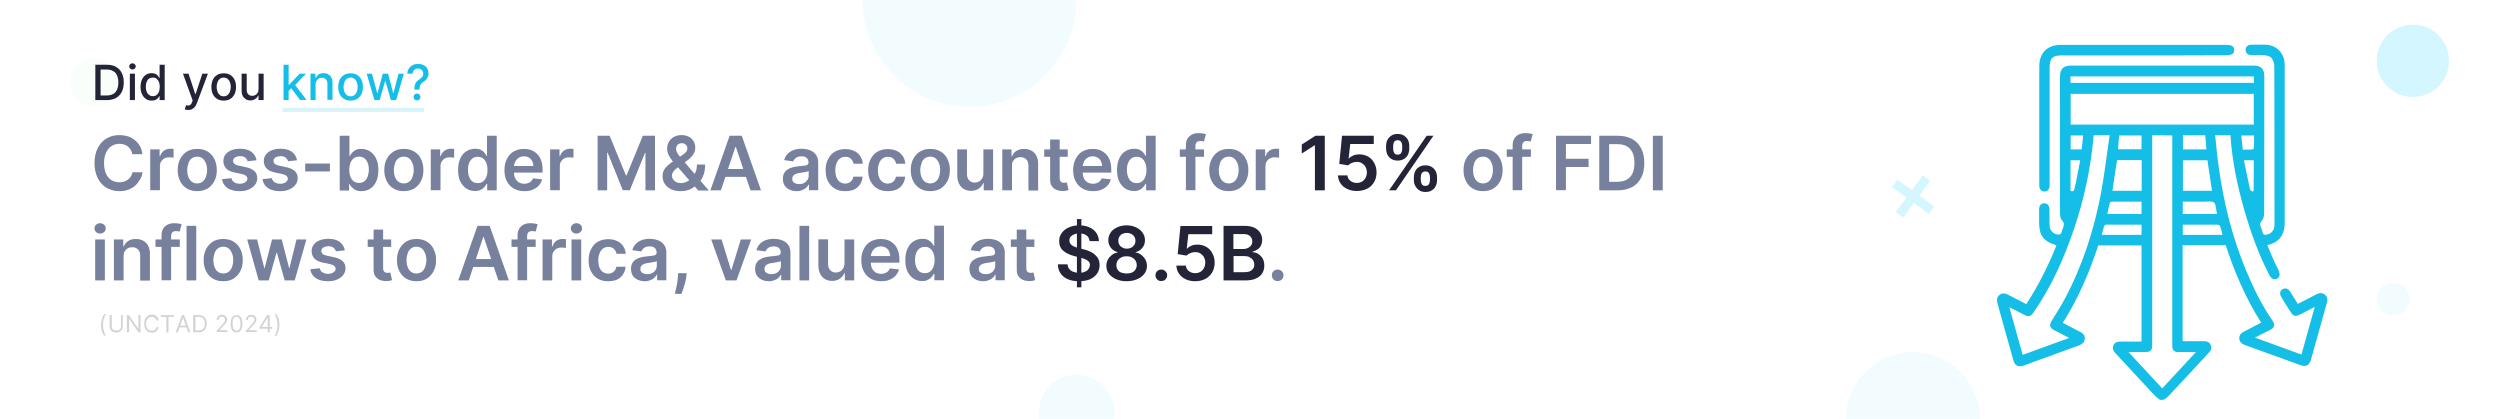 <svg width="1521" height="255" viewBox="0 0 1521 255" fill="none" xmlns="http://www.w3.org/2000/svg">
<rect x="0" y="0" width="1521" height="255" fill="#333333" stroke="none"/>
<g clip-path="url(#clip0_4_1475)">
<path d="M1521 0H0V255H1521V0Z" fill="white"/>
<mask id="mask0_4_1475" style="mask-type:luminance" maskUnits="userSpaceOnUse" x="0" y="0" width="1521" height="255">
<path d="M1521 0H0V255H1521V0Z" fill="white"/>
</mask>
<g mask="url(#mask0_4_1475)">
<path d="M589.8 65C625.7 65 654.8 35.9 654.8 0H524.8C524.8 35.9 553.9 65 589.8 65Z" fill="#F2FCFF"/>
</g>
<mask id="mask1_4_1475" style="mask-type:luminance" maskUnits="userSpaceOnUse" x="0" y="0" width="1521" height="255">
<path d="M1521 0H0V255H1521V0Z" fill="white"/>
</mask>
<g mask="url(#mask1_4_1475)">
<path d="M1163.8 214.2C1141.3 214.2 1123 232.5 1123 255H1204.6C1204.6 232.5 1186.3 214.2 1163.8 214.2Z" fill="#F2FCFF"/>
</g>
<mask id="mask2_4_1475" style="mask-type:luminance" maskUnits="userSpaceOnUse" x="0" y="0" width="1521" height="255">
<path d="M1521 0H0V255H1521V0Z" fill="white"/>
</mask>
<g mask="url(#mask2_4_1475)">
<path d="M57 64.7C65.063 64.7 71.6 58.163 71.6 50.1C71.6 42.037 65.063 35.5 57 35.5C48.937 35.5 42.4 42.037 42.4 50.1C42.4 58.163 48.937 64.7 57 64.7Z" fill="#F9FEFA"/>
</g>
<mask id="mask3_4_1475" style="mask-type:luminance" maskUnits="userSpaceOnUse" x="0" y="0" width="1521" height="255">
<path d="M1521 0H0V255H1521V0Z" fill="white"/>
</mask>
<g mask="url(#mask3_4_1475)">
<path d="M1176.7 125.6L1167.7 119L1174.3 110L1169.8 106.7L1163.2 115.7L1154.4 109.3L1151.1 113.8L1159.9 120.2L1153.4 129L1157.9 132.3L1164.4 123.5L1173.4 130.1L1176.7 125.6Z" fill="#D4F6FF"/>
</g>
<mask id="mask4_4_1475" style="mask-type:luminance" maskUnits="userSpaceOnUse" x="0" y="0" width="1521" height="255">
<path d="M1521 0H0V255H1521V0Z" fill="white"/>
</mask>
<g mask="url(#mask4_4_1475)">
<path d="M1456 192C1461.52 192 1466 187.523 1466 182C1466 176.477 1461.52 172 1456 172C1450.48 172 1446 176.477 1446 182C1446 187.523 1450.48 192 1456 192Z" fill="#F2FCFF"/>
</g>
<mask id="mask5_4_1475" style="mask-type:luminance" maskUnits="userSpaceOnUse" x="0" y="0" width="1521" height="255">
<path d="M1521 0H0V255H1521V0Z" fill="white"/>
</mask>
<g mask="url(#mask5_4_1475)">
<path d="M655 274C667.703 274 678 263.703 678 251C678 238.297 667.703 228 655 228C642.297 228 632 238.297 632 251C632 263.703 642.297 274 655 274Z" fill="#F2FCFF"/>
</g>
<mask id="mask6_4_1475" style="mask-type:luminance" maskUnits="userSpaceOnUse" x="0" y="0" width="1521" height="255">
<path d="M1521 0H0V255H1521V0Z" fill="white"/>
</mask>
<g mask="url(#mask6_4_1475)">
<path d="M86.6 93.8H80.5C80.3 92.8 80 91.9 79.5 91.1C79 90.3 78.5 89.7 77.8 89.1C77.1 88.6 76.3 88.2 75.4 87.9C74.5 87.6 73.6 87.5 72.6 87.5C70.8 87.5 69.2 88 67.8 88.9C66.4 89.8 65.3 91.1 64.5 92.9C63.7 94.6 63.3 96.8 63.3 99.3C63.3 101.8 63.7 104 64.5 105.7C65.3 107.4 66.4 108.7 67.8 109.6C69.2 110.5 70.8 110.9 72.6 110.9C73.6 110.9 74.5 110.8 75.4 110.5C76.3 110.2 77.1 109.8 77.8 109.3C78.5 108.8 79.1 108.1 79.6 107.4C80.1 106.6 80.4 105.8 80.6 104.8H86.7C86.5 106.4 86 107.9 85.2 109.2C84.4 110.6 83.5 111.8 82.3 112.9C81.1 114 79.7 114.8 78.1 115.4C76.5 116 74.7 116.3 72.7 116.3C69.8 116.3 67.2 115.6 64.9 114.3C62.6 113 60.8 111 59.5 108.4C58.2 105.8 57.5 102.8 57.5 99.2C57.5 95.6 58.2 92.6 59.5 90C60.8 87.5 62.6 85.5 64.9 84.2C67.2 82.8 69.8 82.2 72.7 82.2C74.5 82.2 76.3 82.5 77.9 83C79.5 83.5 80.9 84.3 82.1 85.3C83.3 86.3 84.4 87.5 85.2 89C86 90.5 86.4 91.9 86.6 93.8Z" fill="#77809C"/>
<path d="M91.4 115.8V90.9H97.1V95H97.4C97.9 93.6 98.6 92.5 99.7 91.7C100.8 90.9 102.1 90.5 103.5 90.5C103.8 90.5 104.2 90.5 104.6 90.5C105 90.5 105.3 90.6 105.6 90.6V96C105.4 95.9 105 95.8 104.4 95.8C103.8 95.8 103.3 95.7 102.9 95.7C101.8 95.7 100.9 95.9 100 96.4C99.1 96.9 98.5 97.5 98 98.3C97.5 99.1 97.3 100 97.3 101.1V115.7H91.4V115.8Z" fill="#77809C"/>
<path d="M120 116.3C117.6 116.3 115.5 115.8 113.7 114.7C111.9 113.6 110.5 112.1 109.6 110.2C108.6 108.3 108.1 106 108.1 103.5C108.1 100.9 108.6 98.7 109.6 96.7C110.6 94.8 112 93.3 113.7 92.2C115.5 91.1 117.6 90.6 120 90.6C122.4 90.6 124.5 91.1 126.3 92.2C128.1 93.3 129.5 94.8 130.4 96.7C131.4 98.6 131.9 100.9 131.9 103.5C131.9 106.1 131.4 108.3 130.4 110.2C129.4 112.1 128 113.6 126.3 114.7C124.5 115.7 122.4 116.3 120 116.3ZM120 111.6C121.3 111.6 122.4 111.2 123.3 110.5C124.2 109.8 124.8 108.8 125.3 107.6C125.7 106.4 126 105 126 103.5C126 102 125.8 100.6 125.3 99.4C124.8 98.2 124.2 97.2 123.3 96.4C122.4 95.7 121.3 95.3 120 95.3C118.6 95.3 117.5 95.7 116.6 96.4C115.7 97.1 115 98.1 114.6 99.4C114.2 100.7 113.9 102 113.9 103.5C113.9 105 114.1 106.4 114.6 107.6C115 108.8 115.7 109.8 116.6 110.5C117.5 111.2 118.6 111.6 120 111.6Z" fill="#77809C"/>
<path d="M156.1 97.5L150.7 98.1C150.5 97.6 150.3 97.1 149.9 96.6C149.5 96.1 149 95.7 148.4 95.4C147.8 95.1 147 95 146.1 95C144.9 95 143.9 95.3 143 95.8C142.2 96.3 141.8 97 141.8 97.9C141.8 98.6 142.1 99.2 142.6 99.7C143.1 100.2 144.1 100.5 145.3 100.8L149.5 101.7C151.9 102.2 153.6 103 154.8 104.1C156 105.2 156.5 106.6 156.5 108.4C156.5 110 156 111.4 155.1 112.5C154.2 113.7 152.9 114.6 151.3 115.3C149.7 116 147.9 116.3 145.8 116.3C142.8 116.3 140.3 115.7 138.4 114.4C136.5 113.1 135.4 111.3 135.1 109L140.8 108.4C141.1 109.5 141.6 110.4 142.5 110.9C143.4 111.4 144.4 111.8 145.8 111.8C147.2 111.8 148.3 111.5 149.2 110.9C150 110.3 150.5 109.6 150.5 108.8C150.5 108.1 150.2 107.5 149.7 107C149.2 106.5 148.3 106.2 147.2 105.9L142.9 105C140.5 104.5 138.7 103.7 137.6 102.5C136.5 101.3 135.9 99.8 135.9 98C135.9 96.5 136.3 95.1 137.2 94C138.1 92.9 139.2 92 140.8 91.4C142.3 90.8 144.1 90.5 146.1 90.5C149 90.5 151.3 91.1 153 92.4C154.7 93.7 155.7 95.3 156.1 97.5Z" fill="#77809C"/>
<path d="M180.7 97.5L175.3 98.1C175.1 97.6 174.9 97.1 174.5 96.6C174.1 96.1 173.6 95.7 173 95.4C172.4 95.1 171.6 95 170.7 95C169.5 95 168.5 95.3 167.6 95.8C166.8 96.3 166.4 97 166.4 97.9C166.4 98.6 166.7 99.2 167.2 99.7C167.7 100.2 168.7 100.5 169.9 100.8L174.1 101.7C176.5 102.2 178.2 103 179.4 104.1C180.6 105.2 181.1 106.6 181.1 108.4C181.1 110 180.6 111.4 179.7 112.5C178.8 113.7 177.5 114.6 175.9 115.3C174.3 116 172.5 116.3 170.4 116.3C167.4 116.3 164.9 115.7 163 114.4C161.1 113.1 160 111.3 159.7 109L165.4 108.4C165.7 109.5 166.2 110.4 167.1 110.9C168 111.4 169 111.8 170.4 111.8C171.8 111.8 172.9 111.5 173.8 110.9C174.6 110.3 175.1 109.6 175.1 108.8C175.1 108.1 174.8 107.5 174.3 107C173.8 106.5 172.9 106.2 171.8 105.9L167.5 105C165.1 104.5 163.3 103.7 162.2 102.5C161.1 101.3 160.5 99.8 160.5 98C160.5 96.5 160.9 95.1 161.8 94C162.7 92.9 163.8 92 165.4 91.4C166.9 90.8 168.7 90.5 170.7 90.5C173.6 90.5 175.9 91.1 177.6 92.4C179.3 93.7 180.3 95.3 180.7 97.5Z" fill="#77809C"/>
<path d="M200.7 99.5V104.3H185.7V99.5H200.7Z" fill="#77809C"/>
<path d="M206.7 115.8V82.6H212.6V95H212.8C213.1 94.4 213.5 93.7 214.1 93.1C214.7 92.4 215.4 91.8 216.3 91.3C217.2 90.8 218.4 90.6 219.9 90.6C221.8 90.6 223.6 91.1 225.1 92.1C226.6 93.1 227.9 94.5 228.8 96.4C229.7 98.3 230.2 100.6 230.2 103.4C230.2 106.1 229.8 108.5 228.9 110.4C228 112.3 226.8 113.8 225.2 114.8C223.7 115.8 221.9 116.3 219.9 116.3C218.5 116.3 217.3 116.1 216.3 115.6C215.4 115.1 214.6 114.5 214 113.9C213.4 113.3 213 112.6 212.7 112H212.4V115.9H206.7V115.8ZM212.5 103.3C212.5 104.9 212.7 106.3 213.2 107.5C213.7 108.7 214.3 109.7 215.2 110.3C216.1 111 217.1 111.3 218.4 111.3C219.7 111.3 220.8 111 221.7 110.3C222.6 109.6 223.2 108.6 223.7 107.4C224.1 106.2 224.4 104.8 224.4 103.2C224.4 101.7 224.2 100.3 223.7 99.1C223.2 97.9 222.6 97 221.7 96.3C220.8 95.6 219.7 95.3 218.4 95.3C217.1 95.3 216.1 95.6 215.2 96.3C214.3 97 213.7 97.9 213.2 99.1C212.7 100.3 212.5 101.7 212.5 103.3Z" fill="#77809C"/>
<path d="M245.7 116.3C243.3 116.3 241.2 115.8 239.4 114.7C237.6 113.6 236.2 112.1 235.3 110.2C234.3 108.3 233.8 106 233.8 103.5C233.8 100.9 234.3 98.7 235.3 96.7C236.3 94.8 237.7 93.3 239.4 92.2C241.2 91.1 243.3 90.6 245.7 90.6C248.1 90.6 250.2 91.1 252 92.2C253.8 93.3 255.2 94.8 256.1 96.7C257.1 98.6 257.6 100.9 257.6 103.5C257.6 106.1 257.1 108.3 256.1 110.2C255.1 112.1 253.7 113.6 252 114.7C250.2 115.7 248.1 116.3 245.7 116.3ZM245.7 111.6C247 111.6 248.1 111.2 249 110.5C249.9 109.8 250.5 108.8 251 107.6C251.4 106.4 251.7 105 251.7 103.5C251.7 102 251.5 100.6 251 99.4C250.5 98.2 249.9 97.2 249 96.4C248.1 95.7 247 95.3 245.7 95.3C244.3 95.3 243.2 95.7 242.3 96.4C241.4 97.1 240.7 98.1 240.3 99.4C239.9 100.7 239.6 102 239.6 103.5C239.6 105 239.8 106.4 240.3 107.6C240.7 108.8 241.4 109.8 242.3 110.5C243.2 111.2 244.4 111.6 245.7 111.6Z" fill="#77809C"/>
<path d="M262.1 115.8V90.9H267.8V95H268.1C268.6 93.6 269.3 92.5 270.4 91.7C271.5 90.9 272.8 90.5 274.2 90.5C274.5 90.5 274.9 90.5 275.3 90.5C275.7 90.5 276 90.6 276.3 90.6V96C276.1 95.9 275.7 95.8 275.1 95.8C274.5 95.8 274 95.7 273.6 95.7C272.5 95.7 271.6 95.9 270.7 96.4C269.8 96.9 269.2 97.5 268.7 98.3C268.2 99.1 268 100 268 101.1V115.7H262.1V115.8Z" fill="#77809C"/>
<path d="M289 116.2C287 116.2 285.3 115.7 283.7 114.7C282.2 113.7 280.9 112.2 280 110.3C279.1 108.4 278.7 106.1 278.7 103.3C278.7 100.5 279.2 98.2 280.1 96.3C281 94.4 282.2 92.9 283.8 92C285.4 91 287.1 90.5 289 90.5C290.5 90.5 291.7 90.7 292.6 91.2C293.5 91.7 294.3 92.3 294.8 93C295.4 93.7 295.8 94.3 296.1 94.9H296.3V82.6H302.2V115.8H296.4V111.9H296C295.7 112.5 295.3 113.1 294.7 113.8C294.1 114.5 293.4 115.1 292.4 115.5C291.6 116 290.5 116.2 289 116.2ZM290.7 111.4C291.9 111.4 293 111.1 293.9 110.4C294.8 109.7 295.4 108.8 295.9 107.6C296.4 106.4 296.6 105 296.6 103.4C296.6 101.8 296.4 100.4 295.9 99.2C295.4 98 294.8 97.1 293.9 96.4C293 95.7 292 95.4 290.7 95.4C289.4 95.4 288.3 95.7 287.4 96.4C286.5 97.1 285.9 98 285.4 99.2C284.9 100.4 284.7 101.8 284.7 103.3C284.7 104.9 284.9 106.2 285.4 107.5C285.8 108.7 286.5 109.7 287.4 110.4C288.3 111.1 289.4 111.4 290.7 111.4Z" fill="#77809C"/>
<path d="M319.1 116.3C316.6 116.3 314.4 115.8 312.6 114.7C310.8 113.7 309.4 112.2 308.4 110.3C307.4 108.4 306.9 106.1 306.9 103.5C306.9 100.9 307.4 98.7 308.4 96.7C309.4 94.8 310.7 93.2 312.5 92.2C314.3 91.2 316.3 90.6 318.7 90.6C320.2 90.6 321.7 90.8 323.1 91.3C324.5 91.8 325.7 92.6 326.7 93.6C327.8 94.6 328.6 95.9 329.2 97.5C329.8 99.1 330.1 101 330.1 103.2V105H309.7V101H324.5C324.5 99.9 324.2 98.9 323.8 98C323.3 97.1 322.7 96.4 321.8 95.9C321 95.4 320 95.1 318.8 95.1C317.6 95.1 316.5 95.4 315.6 96C314.7 96.6 314 97.3 313.5 98.3C313 99.3 312.7 100.3 312.7 101.4V104.9C312.7 106.3 313 107.6 313.5 108.6C314 109.6 314.8 110.4 315.7 111C316.7 111.5 317.8 111.8 319 111.8C319.9 111.8 320.6 111.7 321.3 111.4C322 111.2 322.6 110.8 323.1 110.3C323.6 109.8 324 109.2 324.3 108.5L329.8 109.1C329.5 110.5 328.8 111.8 327.8 112.9C326.8 114 325.6 114.8 324.1 115.4C322.8 116 321.1 116.3 319.1 116.3Z" fill="#77809C"/>
<path d="M334.7 115.8V90.9H340.4V95H340.7C341.2 93.6 341.9 92.5 343 91.7C344.1 90.9 345.4 90.5 346.8 90.5C347.1 90.5 347.5 90.5 347.9 90.5C348.3 90.5 348.6 90.6 348.9 90.6V96C348.7 95.9 348.3 95.8 347.7 95.8C347.1 95.8 346.6 95.7 346.2 95.7C345.1 95.7 344.2 95.9 343.3 96.4C342.4 96.9 341.8 97.5 341.3 98.3C340.8 99.1 340.6 100 340.6 101.1V115.7H334.7V115.8Z" fill="#77809C"/>
<path d="M363.5 82.6H370.9L380.8 106.7H381.2L391.1 82.6H398.5V115.8H392.7V93H392.4L383.2 115.7H378.9L369.7 92.9H369.4V115.8H363.6V82.6H363.5Z" fill="#77809C"/>
<path d="M414.1 116.3C411.8 116.3 409.9 115.9 408.2 115.1C406.6 114.3 405.3 113.2 404.4 111.8C403.5 110.4 403.1 108.8 403.1 107.1C403.1 105.8 403.4 104.6 403.9 103.6C404.4 102.6 405.2 101.6 406.2 100.7C407.2 99.8 408.3 99 409.6 98.1L415.5 94.1C416.4 93.5 417 92.9 417.5 92.3C418 91.7 418.2 90.9 418.2 90.1C418.2 89.4 417.9 88.7 417.3 88.1C416.7 87.5 415.9 87.1 414.8 87.1C414.1 87.1 413.5 87.3 412.9 87.6C412.3 87.9 411.9 88.4 411.7 88.9C411.4 89.4 411.3 90 411.3 90.6C411.3 91.3 411.5 92.1 411.9 92.8C412.3 93.5 412.8 94.3 413.5 95.1C414.2 95.9 414.9 96.7 415.6 97.6L431.2 115.9H424.8L411.8 101C410.8 99.9 409.9 98.8 409 97.7C408.1 96.6 407.4 95.5 406.8 94.3C406.2 93.1 405.9 91.8 405.9 90.4C405.9 88.8 406.3 87.4 407 86.2C407.7 85 408.7 84 410 83.3C411.3 82.6 412.8 82.2 414.6 82.2C416.4 82.2 417.9 82.5 419.1 83.2C420.4 83.9 421.3 84.8 422 86C422.7 87.2 423 88.4 423 89.7C423 91.3 422.6 92.7 421.8 93.9C421 95.1 419.9 96.3 418.6 97.3L411.9 102.2C410.8 103 410 103.8 409.5 104.6C409 105.4 408.8 106.1 408.8 106.7C408.8 107.6 409 108.4 409.5 109.1C410 109.8 410.6 110.4 411.4 110.8C412.2 111.2 413.1 111.4 414.2 111.4C415.4 111.4 416.6 111.1 417.7 110.6C418.8 110.1 419.9 109.3 420.9 108.3C421.9 107.3 422.6 106.1 423.2 104.7C423.8 103.3 424 101.8 424 100.1H429C429 102.2 428.8 104 428.3 105.6C427.8 107.2 427.2 108.5 426.5 109.5C425.8 110.6 425 111.4 424.2 112.1C423.9 112.3 423.7 112.5 423.5 112.7C423.3 112.9 423 113.1 422.8 113.3C421.6 114.4 420.3 115.1 418.7 115.6C417.1 116.1 415.6 116.3 414.1 116.3Z" fill="#77809C"/>
<path d="M438.6 115.8H432.2L443.9 82.6H451.3L463 115.8H456.6L447.7 89.4H447.4L438.6 115.8ZM438.8 102.8H456.3V107.6H438.8V102.8Z" fill="#77809C"/>
<path d="M484.7 116.3C483.1 116.3 481.7 116 480.4 115.4C479.1 114.8 478.1 114 477.4 112.9C476.7 111.8 476.3 110.4 476.3 108.8C476.3 107.4 476.6 106.2 477.1 105.3C477.6 104.4 478.3 103.6 479.2 103.1C480.1 102.5 481.1 102.1 482.2 101.8C483.3 101.5 484.5 101.3 485.7 101.2C487.2 101 488.3 100.9 489.3 100.8C490.3 100.7 490.9 100.5 491.3 100.2C491.7 99.9 491.9 99.5 491.9 99V98.9C491.9 97.7 491.5 96.7 490.8 96.1C490.1 95.4 489 95.1 487.7 95.1C486.3 95.1 485.1 95.4 484.3 96C483.5 96.6 482.9 97.4 482.6 98.2L477.1 97.4C477.5 95.9 478.2 94.6 479.2 93.6C480.2 92.6 481.4 91.8 482.8 91.3C484.2 90.8 485.8 90.5 487.6 90.5C488.8 90.5 490 90.6 491.2 90.9C492.4 91.2 493.5 91.6 494.5 92.3C495.5 93 496.3 93.8 496.9 94.9C497.5 96 497.8 97.4 497.8 99V115.7H492.2V112.3H492C491.6 113 491.1 113.6 490.5 114.2C489.9 114.8 489.1 115.3 488.1 115.6C487.1 116.1 486 116.3 484.7 116.3ZM486.2 112C487.4 112 488.4 111.8 489.3 111.3C490.2 110.8 490.8 110.2 491.3 109.4C491.8 108.6 492 107.8 492 106.9V104C491.8 104.2 491.5 104.3 491.1 104.4C490.7 104.5 490.2 104.6 489.6 104.7C489.1 104.8 488.5 104.9 488 105C487.5 105.1 487 105.1 486.6 105.2C485.7 105.3 484.9 105.5 484.2 105.8C483.5 106.1 483 106.4 482.6 106.9C482.2 107.4 482 108 482 108.8C482 109.9 482.4 110.7 483.2 111.2C484 111.7 485 112 486.2 112Z" fill="#77809C"/>
<path d="M514.2 116.3C511.7 116.3 509.6 115.8 507.8 114.7C506 113.6 504.7 112.1 503.7 110.2C502.7 108.3 502.3 106 502.3 103.5C502.3 101 502.8 98.7 503.8 96.8C504.8 94.9 506.1 93.3 507.9 92.3C509.7 91.3 511.8 90.7 514.2 90.7C516.2 90.7 518 91.1 519.6 91.8C521.2 92.5 522.4 93.6 523.3 94.9C524.2 96.2 524.8 97.8 524.9 99.6H519.3C519.1 98.4 518.5 97.4 517.7 96.6C516.9 95.8 515.7 95.4 514.3 95.4C513.1 95.4 512 95.7 511.1 96.4C510.2 97 509.5 98 509 99.2C508.5 100.4 508.2 101.8 508.2 103.5C508.2 105.2 508.4 106.7 508.9 107.9C509.4 109.1 510.1 110.1 511 110.7C511.9 111.3 513 111.7 514.2 111.7C515.1 111.7 515.8 111.5 516.5 111.2C517.2 110.9 517.8 110.4 518.2 109.8C518.7 109.2 519 108.4 519.2 107.5H524.8C524.7 109.3 524.1 110.8 523.2 112.2C522.3 113.6 521.1 114.6 519.5 115.4C518.1 115.9 516.3 116.3 514.2 116.3Z" fill="#77809C"/>
<path d="M540.1 116.3C537.6 116.3 535.5 115.8 533.7 114.7C531.9 113.6 530.6 112.1 529.6 110.2C528.6 108.3 528.2 106 528.2 103.5C528.2 101 528.7 98.7 529.7 96.8C530.7 94.9 532 93.3 533.8 92.3C535.6 91.3 537.7 90.7 540.1 90.7C542.1 90.7 543.9 91.1 545.5 91.8C547.1 92.5 548.3 93.6 549.2 94.9C550.1 96.2 550.7 97.8 550.8 99.6H545.2C545 98.4 544.4 97.4 543.6 96.6C542.8 95.8 541.6 95.4 540.2 95.4C539 95.4 537.9 95.7 537 96.4C536.1 97 535.4 98 534.9 99.2C534.4 100.4 534.1 101.8 534.1 103.5C534.1 105.2 534.3 106.7 534.8 107.9C535.3 109.1 536 110.1 536.9 110.7C537.8 111.3 538.9 111.7 540.1 111.7C541 111.7 541.7 111.5 542.4 111.2C543.1 110.9 543.7 110.4 544.1 109.8C544.6 109.2 544.9 108.4 545.1 107.5H550.7C550.6 109.3 550 110.8 549.1 112.2C548.2 113.6 547 114.6 545.4 115.4C544 115.9 542.2 116.3 540.1 116.3Z" fill="#77809C"/>
<path d="M566 116.3C563.6 116.3 561.5 115.8 559.7 114.7C557.9 113.6 556.5 112.1 555.6 110.2C554.6 108.3 554.1 106 554.1 103.5C554.1 100.9 554.6 98.7 555.6 96.7C556.6 94.8 558 93.3 559.7 92.2C561.5 91.1 563.6 90.6 566 90.6C568.4 90.6 570.5 91.1 572.3 92.2C574.1 93.3 575.5 94.8 576.4 96.7C577.4 98.6 577.9 100.9 577.9 103.5C577.9 106.1 577.4 108.3 576.4 110.2C575.4 112.1 574 113.6 572.3 114.7C570.5 115.7 568.4 116.3 566 116.3ZM566 111.6C567.3 111.6 568.4 111.2 569.3 110.5C570.2 109.8 570.8 108.8 571.3 107.6C571.7 106.4 572 105 572 103.5C572 102 571.8 100.6 571.3 99.4C570.8 98.2 570.2 97.2 569.3 96.4C568.4 95.7 567.3 95.3 566 95.3C564.6 95.3 563.5 95.7 562.6 96.4C561.7 97.1 561 98.1 560.6 99.4C560.2 100.7 559.9 102 559.9 103.5C559.9 105 560.1 106.4 560.6 107.6C561 108.8 561.7 109.8 562.6 110.5C563.6 111.2 564.7 111.6 566 111.6Z" fill="#77809C"/>
<path d="M598.3 105.3V90.9H604.2V115.8H598.5V111.4H598.2C597.6 112.8 596.7 113.9 595.4 114.8C594.1 115.7 592.5 116.1 590.7 116.1C589.1 116.1 587.6 115.7 586.4 115C585.2 114.3 584.2 113.2 583.5 111.8C582.8 110.4 582.4 108.7 582.4 106.7V90.9H588.3V105.9C588.3 107.5 588.7 108.7 589.6 109.7C590.5 110.6 591.6 111.1 593 111.1C593.9 111.1 594.7 110.9 595.5 110.5C596.3 110.1 597 109.4 597.5 108.6C598.1 107.6 598.3 106.6 598.3 105.3Z" fill="#77809C"/>
<path d="M615.7 101.2V115.8H609.8V90.9H615.4V95.1H615.7C616.3 93.7 617.2 92.6 618.4 91.8C619.7 91 621.2 90.6 623.1 90.6C624.8 90.6 626.3 91 627.6 91.7C628.9 92.4 629.9 93.5 630.6 94.9C631.3 96.3 631.7 98 631.6 100V115.9H625.7V100.9C625.7 99.2 625.3 97.9 624.4 97C623.5 96.1 622.4 95.6 620.8 95.6C619.8 95.6 618.9 95.8 618.1 96.3C617.3 96.7 616.7 97.4 616.2 98.2C615.7 99 615.7 100 615.7 101.2Z" fill="#77809C"/>
<path d="M649.6 90.9V95.4H635.3V90.9H649.6ZM638.8 84.9H644.7V108.3C644.7 109.1 644.8 109.7 645.1 110.1C645.3 110.5 645.7 110.8 646.1 111C646.5 111.2 646.9 111.2 647.4 111.2C647.8 111.2 648.1 111.2 648.4 111.1C648.7 111 648.9 111 649.1 111L650.1 115.6C649.8 115.7 649.3 115.8 648.8 116C648.2 116.1 647.5 116.2 646.7 116.2C645.2 116.2 643.9 116 642.7 115.5C641.5 115 640.6 114.2 639.9 113.2C639.2 112.2 638.9 110.9 638.9 109.3V84.9H638.8Z" fill="#77809C"/>
<path d="M665.1 116.3C662.6 116.3 660.4 115.8 658.6 114.7C656.8 113.7 655.4 112.2 654.4 110.3C653.4 108.4 652.9 106.1 652.9 103.5C652.9 100.9 653.4 98.7 654.4 96.7C655.4 94.8 656.7 93.2 658.5 92.2C660.3 91.2 662.3 90.6 664.7 90.6C666.2 90.6 667.7 90.8 669.1 91.3C670.5 91.8 671.7 92.6 672.7 93.6C673.8 94.6 674.6 95.9 675.2 97.5C675.8 99.1 676.1 101 676.1 103.2V105H655.7V101H670.5C670.5 99.9 670.2 98.9 669.8 98C669.3 97.1 668.7 96.4 667.8 95.9C667 95.4 666 95.1 664.8 95.1C663.6 95.1 662.5 95.4 661.6 96C660.7 96.6 660 97.3 659.5 98.3C659 99.3 658.7 100.3 658.7 101.4V104.9C658.7 106.3 659 107.6 659.5 108.6C660 109.6 660.8 110.4 661.7 111C662.7 111.5 663.8 111.8 665 111.8C665.9 111.8 666.6 111.7 667.3 111.4C668 111.2 668.6 110.8 669.1 110.3C669.6 109.8 670 109.2 670.3 108.5L675.8 109.1C675.5 110.5 674.8 111.8 673.8 112.9C672.8 114 671.6 114.8 670.1 115.4C668.8 116 667 116.3 665.1 116.3Z" fill="#77809C"/>
<path d="M689.9 116.2C687.9 116.2 686.2 115.7 684.6 114.7C683.1 113.7 681.8 112.2 680.9 110.3C680 108.4 679.6 106.1 679.6 103.3C679.6 100.5 680.1 98.2 681 96.3C681.9 94.4 683.1 92.9 684.7 92C686.3 91 688 90.5 689.9 90.5C691.4 90.5 692.6 90.7 693.5 91.2C694.4 91.7 695.2 92.3 695.7 93C696.3 93.7 696.7 94.3 697 94.9H697.2V82.6H703.1V115.8H697.3V111.9H696.9C696.6 112.5 696.2 113.1 695.6 113.8C695 114.5 694.3 115.1 693.3 115.5C692.6 116 691.4 116.2 689.9 116.2ZM691.6 111.4C692.8 111.4 693.9 111.1 694.8 110.4C695.7 109.7 696.3 108.8 696.8 107.6C697.3 106.4 697.5 105 697.5 103.4C697.5 101.8 697.3 100.4 696.8 99.2C696.3 98 695.7 97.1 694.8 96.4C693.9 95.7 692.9 95.4 691.6 95.4C690.3 95.4 689.2 95.7 688.3 96.4C687.4 97.1 686.8 98 686.3 99.2C685.8 100.4 685.6 101.8 685.6 103.3C685.6 104.9 685.8 106.2 686.3 107.5C686.7 108.7 687.4 109.7 688.3 110.4C689.2 111.1 690.3 111.4 691.6 111.4Z" fill="#77809C"/>
<path d="M732.5 90.9V95.4H717.8V90.9H732.5ZM721.5 115.8V88.5C721.5 86.8 721.8 85.4 722.5 84.3C723.2 83.2 724.1 82.4 725.3 81.8C726.5 81.2 727.8 81 729.2 81C730.2 81 731.1 81.1 731.9 81.2C732.7 81.4 733.3 81.5 733.7 81.6L732.5 86.1C732.3 86 731.9 85.9 731.6 85.9C731.3 85.9 730.8 85.8 730.3 85.8C729.2 85.8 728.4 86.1 728 86.6C727.6 87.1 727.3 87.9 727.3 88.8V115.7H721.5V115.8Z" fill="#77809C"/>
<path d="M747.6 116.3C745.2 116.3 743.1 115.8 741.3 114.7C739.5 113.6 738.1 112.1 737.2 110.2C736.2 108.3 735.7 106 735.7 103.5C735.7 100.9 736.2 98.7 737.2 96.7C738.2 94.8 739.6 93.3 741.3 92.2C743.1 91.1 745.2 90.6 747.6 90.6C750 90.6 752.1 91.1 753.9 92.2C755.7 93.3 757.1 94.8 758 96.7C759 98.6 759.5 100.9 759.5 103.5C759.5 106.1 759 108.3 758 110.2C757 112.1 755.6 113.6 753.9 114.7C752.1 115.7 750 116.3 747.6 116.3ZM747.6 111.6C748.9 111.6 750 111.2 750.9 110.5C751.8 109.8 752.4 108.8 752.9 107.6C753.3 106.4 753.6 105 753.6 103.5C753.6 102 753.4 100.6 752.9 99.4C752.4 98.2 751.8 97.2 750.9 96.4C750 95.7 748.9 95.3 747.6 95.3C746.2 95.3 745.1 95.7 744.2 96.4C743.3 97.1 742.6 98.1 742.2 99.4C741.8 100.7 741.5 102 741.5 103.5C741.5 105 741.7 106.4 742.2 107.6C742.6 108.8 743.3 109.8 744.2 110.5C745.1 111.2 746.2 111.6 747.6 111.6Z" fill="#77809C"/>
<path d="M764 115.8V90.9H769.7V95H770C770.5 93.6 771.2 92.5 772.3 91.7C773.4 90.9 774.7 90.5 776.1 90.5C776.4 90.5 776.8 90.5 777.2 90.5C777.6 90.5 777.9 90.6 778.2 90.6V96C778 95.9 777.6 95.8 777 95.8C776.4 95.8 775.9 95.7 775.5 95.7C774.4 95.7 773.5 95.9 772.6 96.4C771.7 96.9 771.1 97.5 770.6 98.3C770.1 99.1 769.9 100 769.9 101.1V115.7H764V115.8Z" fill="#77809C"/>
<path d="M806 82.6V115.8H800V88.4H799.8L792 93.4V87.9L800.3 82.6H806Z" fill="#242438"/>
<path d="M825.5 116.2C823.3 116.2 821.4 115.8 819.7 115C818 114.2 816.6 113.1 815.6 111.6C814.6 110.2 814.1 108.5 814 106.7H819.8C819.9 108.1 820.5 109.2 821.6 110C822.7 110.9 824 111.3 825.5 111.3C826.7 111.3 827.7 111 828.6 110.5C829.5 110 830.2 109.2 830.8 108.2C831.3 107.2 831.6 106.1 831.6 104.9C831.6 103.6 831.3 102.5 830.8 101.6C830.3 100.6 829.5 99.9 828.6 99.3C827.7 98.7 826.6 98.5 825.4 98.5C824.4 98.5 823.4 98.7 822.5 99.1C821.5 99.5 820.8 100 820.2 100.6L814.8 99.7L816.5 82.6H835.8V87.6H821.5L820.5 96.4H820.7C821.3 95.7 822.2 95.1 823.3 94.6C824.4 94.1 825.7 93.9 827 93.9C829 93.9 830.8 94.4 832.4 95.3C834 96.2 835.2 97.5 836.1 99.2C837 100.9 837.5 102.7 837.5 104.9C837.5 107.1 837 109.1 836 110.8C835 112.5 833.6 113.9 831.8 114.8C829.9 115.7 827.9 116.2 825.5 116.2Z" fill="#242438"/>
<path d="M843.3 90.5V88.7C843.3 87.4 843.6 86.2 844.1 85.1C844.7 84 845.5 83.2 846.5 82.5C847.5 81.8 848.8 81.5 850.3 81.5C851.8 81.5 853.1 81.8 854.2 82.5C855.2 83.2 856 84 856.6 85.1C857.1 86.2 857.4 87.4 857.4 88.7V90.5C857.4 91.8 857.1 93 856.6 94.1C856.1 95.2 855.3 96 854.2 96.7C853.2 97.3 851.9 97.7 850.4 97.7C848.9 97.7 847.6 97.4 846.5 96.7C845.4 96 844.7 95.2 844.1 94.1C843.6 93 843.3 91.8 843.3 90.5ZM845.1 115.8L868 82.6H872.1L849.3 115.8H845.1ZM847.6 88.8V90.6C847.6 91.5 847.8 92.3 848.2 93C848.6 93.7 849.3 94.1 850.4 94.1C851.4 94.1 852.2 93.7 852.5 93C852.9 92.3 853.1 91.5 853.1 90.6V88.8C853.1 87.9 852.9 87.1 852.5 86.4C852.1 85.7 851.4 85.3 850.3 85.3C849.3 85.3 848.6 85.7 848.1 86.4C847.8 87.1 847.6 87.9 847.6 88.8ZM860.2 109.6V107.8C860.2 106.5 860.5 105.3 861 104.2C861.5 103.1 862.3 102.2 863.4 101.6C864.4 100.9 865.7 100.6 867.2 100.6C868.7 100.6 870 100.9 871.1 101.6C872.2 102.3 872.9 103.1 873.5 104.2C874 105.3 874.3 106.5 874.3 107.8V109.6C874.3 110.9 874 112.1 873.5 113.2C873 114.3 872.2 115.2 871.1 115.8C870.1 116.5 868.8 116.8 867.3 116.8C865.8 116.8 864.5 116.5 863.5 115.8C862.5 115.1 861.7 114.3 861.1 113.2C860.4 112 860.2 110.8 860.2 109.6ZM864.4 107.8V109.6C864.4 110.5 864.6 111.2 865 112C865.4 112.8 866.1 113.1 867.2 113.1C868.2 113.1 869 112.7 869.4 112C869.8 111.3 870 110.5 870 109.6V107.8C870 106.9 869.8 106.1 869.4 105.4C869 104.7 868.3 104.3 867.2 104.3C866.2 104.3 865.5 104.7 865 105.4C864.6 106.1 864.4 106.9 864.4 107.8Z" fill="#242438"/>
<path d="M902.3 116.3C899.9 116.3 897.8 115.8 896 114.7C894.2 113.6 892.8 112.1 891.9 110.2C890.9 108.3 890.4 106 890.4 103.5C890.4 100.9 890.9 98.7 891.9 96.7C892.9 94.8 894.3 93.3 896 92.2C897.8 91.1 899.9 90.6 902.3 90.6C904.7 90.6 906.8 91.1 908.6 92.2C910.4 93.3 911.8 94.8 912.7 96.7C913.7 98.6 914.2 100.9 914.2 103.5C914.2 106.1 913.7 108.3 912.7 110.2C911.7 112.1 910.3 113.6 908.6 114.7C906.9 115.7 904.8 116.3 902.3 116.3ZM902.3 111.6C903.6 111.6 904.7 111.2 905.6 110.5C906.5 109.8 907.1 108.8 907.6 107.6C908 106.4 908.3 105 908.3 103.5C908.3 102 908.1 100.6 907.6 99.4C907.1 98.2 906.5 97.2 905.6 96.4C904.7 95.7 903.6 95.3 902.3 95.3C900.9 95.3 899.8 95.7 898.9 96.4C898 97.1 897.3 98.1 896.9 99.4C896.5 100.7 896.2 102 896.2 103.5C896.2 105 896.4 106.4 896.9 107.6C897.3 108.8 898 109.8 898.9 110.5C899.9 111.2 901 111.6 902.3 111.6Z" fill="#77809C"/>
<path d="M931.4 90.9V95.4H916.7V90.9H931.4ZM920.3 115.8V88.5C920.3 86.8 920.6 85.4 921.3 84.3C922 83.2 922.9 82.4 924.1 81.8C925.3 81.2 926.6 81 928 81C929 81 929.9 81.1 930.7 81.2C931.5 81.4 932.1 81.5 932.5 81.6L931.3 86.1C931.1 86 930.7 85.9 930.4 85.9C930.1 85.9 929.6 85.8 929.1 85.8C928 85.8 927.2 86.1 926.8 86.6C926.4 87.1 926.1 87.9 926.1 88.8V115.7H920.3V115.8Z" fill="#77809C"/>
<path d="M946.7 115.8V82.6H968V87.6H952.7V96.6H966.5V101.6H952.7V115.7H946.7V115.8Z" fill="#77809C"/>
<path d="M984.2 115.8H973V82.6H984.5C987.8 82.6 990.6 83.3 993 84.6C995.4 85.9 997.2 87.8 998.5 90.3C999.8 92.8 1000.4 95.7 1000.4 99.2C1000.4 102.7 999.8 105.6 998.5 108.1C997.2 110.6 995.4 112.5 993 113.8C990.6 115.1 987.6 115.8 984.2 115.8ZM979 110.6H983.9C986.2 110.6 988.1 110.2 989.7 109.3C991.2 108.5 992.4 107.2 993.2 105.5C994 103.8 994.4 101.7 994.4 99.1C994.4 96.6 994 94.4 993.2 92.8C992.4 91.1 991.3 89.9 989.8 89C988.3 88.2 986.4 87.7 984.1 87.7H979V110.6Z" fill="#77809C"/>
<path d="M1011.6 82.6V115.8H1005.6V82.6H1011.6Z" fill="#77809C"/>
<path d="M60.9 142.1C60 142.1 59.2 141.8 58.5 141.2C57.8 140.6 57.5 139.8 57.5 138.9C57.5 138 57.8 137.3 58.5 136.7C59.2 136.1 60 135.8 60.9 135.8C61.8 135.8 62.6 136.1 63.3 136.7C64 137.3 64.3 138.1 64.3 139C64.3 139.9 64 140.6 63.3 141.2C62.6 141.8 61.8 142.1 60.9 142.1ZM57.9 170.6V145.7H63.8V170.6H57.9Z" fill="#77809C"/>
<path d="M75.2 156V170.6H69.3V145.7H75V149.9H75.3C75.9 148.5 76.8 147.4 78 146.6C79.3 145.8 80.8 145.4 82.7 145.4C84.4 145.4 85.9 145.8 87.2 146.5C88.5 147.2 89.5 148.3 90.2 149.7C90.9 151.1 91.3 152.8 91.2 154.8V170.7H85.3V155.7C85.3 154 84.9 152.7 84 151.8C83.1 150.9 82 150.4 80.4 150.4C79.4 150.4 78.5 150.6 77.7 151.1C76.9 151.5 76.3 152.2 75.8 153C75.3 153.8 75.2 154.8 75.2 156Z" fill="#77809C"/>
<path d="M109.4 145.7V150.2H94.6V145.7H109.4ZM98.3 170.6V143.3C98.3 141.6 98.6 140.2 99.3 139.1C100 138 100.9 137.2 102.1 136.6C103.3 136 104.6 135.8 106 135.8C107 135.8 107.9 135.9 108.7 136C109.5 136.2 110.1 136.3 110.5 136.4L109.3 140.9C109.1 140.8 108.7 140.7 108.4 140.7C108.1 140.7 107.6 140.6 107.1 140.6C106 140.6 105.2 140.9 104.8 141.4C104.4 141.9 104.1 142.7 104.1 143.6V170.5H98.3V170.6Z" fill="#77809C"/>
<path d="M119.4 137.4V170.6H113.5V137.4H119.4Z" fill="#77809C"/>
<path d="M135.8 171.1C133.4 171.1 131.3 170.6 129.5 169.5C127.7 168.4 126.3 166.9 125.4 165C124.4 163.1 123.9 160.8 123.9 158.3C123.9 155.7 124.4 153.5 125.4 151.5C126.4 149.6 127.8 148.1 129.5 147C131.3 145.9 133.4 145.4 135.8 145.4C138.2 145.4 140.3 145.9 142.1 147C143.9 148.1 145.3 149.6 146.2 151.5C147.2 153.4 147.7 155.7 147.7 158.3C147.7 160.9 147.2 163.1 146.2 165C145.2 166.9 143.8 168.4 142.1 169.5C140.4 170.6 138.3 171.1 135.8 171.1ZM135.9 166.4C137.2 166.4 138.3 166 139.2 165.3C140.1 164.6 140.7 163.6 141.2 162.4C141.6 161.2 141.9 159.8 141.9 158.3C141.9 156.8 141.7 155.4 141.2 154.2C140.7 153 140.1 152 139.2 151.2C138.3 150.5 137.2 150.1 135.9 150.1C134.5 150.1 133.4 150.5 132.5 151.2C131.6 151.9 130.9 152.9 130.5 154.2C130.1 155.5 129.8 156.8 129.8 158.3C129.8 159.8 130 161.2 130.5 162.4C130.9 163.6 131.6 164.6 132.5 165.3C133.4 166 134.5 166.4 135.9 166.4Z" fill="#77809C"/>
<path d="M157.4 170.6L150.4 145.7H156.4L160.8 163.2H161L165.5 145.7H171.4L175.9 163.1H176.1L180.4 145.7H186.4L179.3 170.6H173.2L168.5 153.8H168.2L163.5 170.6H157.4Z" fill="#77809C"/>
<path d="M209.8 152.3L204.4 152.9C204.2 152.4 204 151.9 203.6 151.4C203.2 150.9 202.7 150.5 202.1 150.2C201.5 149.9 200.7 149.8 199.8 149.8C198.6 149.8 197.6 150.1 196.7 150.6C195.9 151.1 195.5 151.8 195.5 152.7C195.5 153.4 195.8 154 196.3 154.5C196.8 155 197.8 155.3 199 155.6L203.2 156.5C205.6 157 207.3 157.8 208.5 158.9C209.7 160 210.2 161.4 210.2 163.2C210.2 164.8 209.7 166.2 208.8 167.3C207.9 168.5 206.6 169.4 205 170.1C203.4 170.8 201.6 171.1 199.5 171.1C196.5 171.1 194 170.5 192.1 169.2C190.2 167.9 189.1 166.1 188.8 163.8L194.5 163.2C194.8 164.3 195.3 165.2 196.2 165.7C197.1 166.2 198.1 166.6 199.5 166.6C200.9 166.6 202 166.3 202.9 165.7C203.7 165.1 204.2 164.4 204.2 163.6C204.2 162.9 203.9 162.3 203.4 161.8C202.9 161.3 202 161 200.9 160.7L196.6 159.8C194.2 159.3 192.4 158.5 191.3 157.3C190.2 156.1 189.6 154.6 189.6 152.8C189.6 151.3 190 149.9 190.9 148.8C191.8 147.7 192.9 146.8 194.5 146.2C196 145.6 197.8 145.3 199.8 145.3C202.7 145.3 205 145.9 206.7 147.2C208.3 148.5 209.4 150.1 209.8 152.3Z" fill="#77809C"/>
<path d="M238 145.7V150.2H223.7V145.7H238ZM227.2 139.7H233.1V163.1C233.1 163.9 233.2 164.5 233.5 164.9C233.7 165.3 234.1 165.6 234.5 165.8C234.9 166 235.3 166 235.8 166C236.2 166 236.5 166 236.8 165.9C237.1 165.8 237.3 165.8 237.5 165.8L238.5 170.4C238.2 170.5 237.7 170.6 237.2 170.8C236.6 170.9 235.9 171 235.1 171C233.6 171 232.3 170.8 231.1 170.3C229.9 169.8 229 169 228.3 168C227.6 167 227.3 165.7 227.3 164.1V139.7H227.2Z" fill="#77809C"/>
<path d="M253.4 171.1C251 171.1 248.9 170.6 247.1 169.5C245.3 168.4 243.9 166.9 243 165C242 163.1 241.5 160.8 241.5 158.3C241.5 155.7 242 153.5 243 151.5C244 149.6 245.4 148.1 247.1 147C248.9 145.9 251 145.4 253.4 145.4C255.8 145.4 257.9 145.9 259.7 147C261.5 148.1 262.9 149.6 263.8 151.5C264.8 153.4 265.3 155.7 265.3 158.3C265.3 160.9 264.8 163.1 263.8 165C262.8 166.9 261.4 168.4 259.7 169.5C257.9 170.6 255.8 171.1 253.4 171.1ZM253.4 166.4C254.7 166.4 255.8 166 256.7 165.3C257.6 164.6 258.2 163.6 258.7 162.4C259.1 161.2 259.4 159.8 259.4 158.3C259.4 156.8 259.2 155.4 258.7 154.2C258.2 153 257.6 152 256.7 151.2C255.8 150.5 254.7 150.1 253.4 150.1C252 150.1 250.9 150.5 250 151.2C249.1 151.9 248.4 152.9 248 154.2C247.6 155.5 247.3 156.8 247.3 158.3C247.3 159.8 247.5 161.2 248 162.4C248.4 163.6 249.1 164.6 250 165.3C250.9 166 252 166.4 253.4 166.4Z" fill="#77809C"/>
<path d="M285.2 170.6H278.8L290.5 137.4H297.9L309.6 170.6H303.2L294.3 144.2H294L285.2 170.6ZM285.4 157.6H302.9V162.4H285.4V157.6Z" fill="#77809C"/>
<path d="M325.9 145.7V150.2H311.2V145.7H325.9ZM314.9 170.6V143.3C314.9 141.6 315.2 140.2 315.9 139.1C316.6 138 317.5 137.2 318.7 136.6C319.9 136 321.2 135.8 322.6 135.8C323.6 135.8 324.5 135.9 325.3 136C326.1 136.2 326.7 136.3 327.1 136.4L325.9 140.9C325.7 140.8 325.3 140.7 325 140.7C324.7 140.7 324.2 140.6 323.7 140.6C322.6 140.6 321.8 140.9 321.4 141.4C321 141.9 320.7 142.7 320.7 143.6V170.5H314.9V170.6Z" fill="#77809C"/>
<path d="M330.1 170.6V145.7H335.8V149.9H336.1C336.6 148.5 337.3 147.4 338.4 146.6C339.5 145.8 340.8 145.4 342.2 145.4C342.5 145.4 342.9 145.4 343.3 145.4C343.7 145.4 344 145.5 344.3 145.5V150.9C344.1 150.8 343.7 150.7 343.1 150.7C342.5 150.7 342 150.6 341.6 150.6C340.5 150.6 339.6 150.8 338.7 151.3C337.8 151.8 337.2 152.4 336.7 153.2C336.2 154 336 154.9 336 156V170.6H330.1Z" fill="#77809C"/>
<path d="M350.7 142.1C349.8 142.1 349 141.8 348.3 141.2C347.6 140.6 347.3 139.8 347.3 138.9C347.3 138 347.6 137.3 348.3 136.7C349 136.1 349.8 135.8 350.7 135.8C351.6 135.8 352.4 136.1 353.1 136.7C353.8 137.3 354.1 138.1 354.1 139C354.1 139.9 353.8 140.6 353.1 141.2C352.4 141.8 351.6 142.1 350.7 142.1ZM347.7 170.6V145.7H353.6V170.6H347.7Z" fill="#77809C"/>
<path d="M370 171.1C367.5 171.1 365.4 170.6 363.6 169.5C361.8 168.4 360.5 166.9 359.5 165C358.5 163.1 358.1 160.8 358.1 158.3C358.1 155.8 358.6 153.5 359.6 151.6C360.6 149.7 361.9 148.1 363.7 147.1C365.5 146.1 367.6 145.5 370 145.5C372 145.5 373.8 145.9 375.4 146.6C377 147.3 378.2 148.4 379.1 149.7C380 151 380.6 152.6 380.7 154.4H375.1C374.9 153.2 374.3 152.2 373.5 151.4C372.7 150.6 371.5 150.2 370.1 150.2C368.9 150.2 367.8 150.5 366.9 151.2C366 151.8 365.3 152.8 364.8 154C364.3 155.2 364 156.6 364 158.3C364 160 364.2 161.5 364.7 162.7C365.2 163.9 365.9 164.9 366.8 165.5C367.7 166.1 368.8 166.5 370 166.5C370.9 166.5 371.6 166.3 372.3 166C373 165.7 373.6 165.2 374 164.6C374.5 164 374.8 163.2 375 162.3H380.6C380.5 164.1 379.9 165.6 379 167C378.1 168.4 376.9 169.4 375.3 170.2C373.9 170.7 372.1 171.1 370 171.1Z" fill="#77809C"/>
<path d="M392.3 171.1C390.7 171.1 389.3 170.8 388 170.2C386.7 169.6 385.7 168.8 385 167.7C384.3 166.6 383.9 165.2 383.9 163.6C383.9 162.2 384.2 161 384.7 160.1C385.2 159.2 385.9 158.4 386.8 157.9C387.7 157.3 388.7 156.9 389.8 156.6C390.9 156.3 392.1 156.1 393.3 156C394.8 155.8 395.9 155.7 396.9 155.6C397.9 155.5 398.5 155.3 398.9 155C399.3 154.7 399.5 154.3 399.5 153.8V153.7C399.5 152.5 399.1 151.5 398.4 150.9C397.7 150.2 396.6 149.9 395.3 149.9C393.9 149.9 392.7 150.2 391.9 150.8C391.1 151.4 390.5 152.2 390.2 153L384.7 152.2C385.1 150.7 385.8 149.4 386.8 148.4C387.8 147.4 389 146.6 390.4 146.1C391.8 145.6 393.4 145.3 395.2 145.3C396.4 145.3 397.6 145.4 398.8 145.7C400 146 401.1 146.4 402.1 147.1C403.1 147.8 403.9 148.6 404.5 149.7C405.1 150.8 405.4 152.2 405.4 153.8V170.5H399.8V167.1H399.6C399.2 167.8 398.7 168.4 398.1 169C397.5 169.6 396.7 170.1 395.7 170.4C394.7 170.9 393.6 171.1 392.3 171.1ZM393.8 166.8C395 166.8 396 166.6 396.9 166.1C397.8 165.6 398.4 165 398.9 164.2C399.4 163.4 399.6 162.6 399.6 161.7V158.8C399.4 159 399.1 159.1 398.7 159.2C398.3 159.3 397.8 159.4 397.2 159.5C396.7 159.6 396.1 159.7 395.6 159.8C395.1 159.9 394.6 159.9 394.2 160C393.3 160.1 392.5 160.3 391.8 160.6C391.1 160.9 390.6 161.2 390.2 161.7C389.8 162.2 389.6 162.8 389.6 163.6C389.6 164.7 390 165.5 390.8 166C391.6 166.5 392.6 166.8 393.8 166.8Z" fill="#77809C"/>
<path d="M417.8 166.1L417.6 167.9C417.4 169.3 417.2 170.7 416.8 172.1C416.4 173.5 416 174.8 415.6 176C415.2 177.2 414.8 178.1 414.6 178.8H410.6C410.8 178.1 411 177.2 411.2 176.1C411.4 175 411.7 173.7 412 172.3C412.2 170.9 412.4 169.4 412.5 168L412.6 166.2H417.8V166.1Z" fill="#77809C"/>
<path d="M457 145.7L448.1 170.6H441.6L432.7 145.7H439L444.7 164.2H445L450.7 145.7H457Z" fill="#77809C"/>
<path d="M467.8 171.1C466.2 171.1 464.8 170.8 463.5 170.2C462.2 169.6 461.2 168.8 460.5 167.7C459.8 166.6 459.4 165.2 459.4 163.6C459.4 162.2 459.7 161 460.2 160.1C460.7 159.2 461.4 158.4 462.3 157.9C463.2 157.3 464.2 156.9 465.3 156.6C466.4 156.3 467.6 156.1 468.8 156C470.3 155.8 471.4 155.7 472.4 155.6C473.4 155.5 474 155.3 474.4 155C474.8 154.7 475 154.3 475 153.8V153.7C475 152.5 474.6 151.5 473.9 150.9C473.2 150.2 472.1 149.9 470.8 149.9C469.4 149.9 468.2 150.2 467.4 150.8C466.6 151.4 466 152.2 465.7 153L460.2 152.2C460.6 150.7 461.3 149.4 462.3 148.4C463.3 147.4 464.5 146.6 465.9 146.1C467.3 145.6 468.9 145.3 470.7 145.3C471.9 145.3 473.1 145.4 474.3 145.7C475.5 146 476.6 146.4 477.6 147.1C478.6 147.8 479.4 148.6 480 149.7C480.6 150.8 480.9 152.2 480.9 153.8V170.5H475.3V167.1H475.1C474.7 167.8 474.2 168.4 473.6 169C473 169.6 472.2 170.1 471.2 170.4C470.2 170.9 469.1 171.1 467.8 171.1ZM469.3 166.8C470.5 166.8 471.5 166.6 472.4 166.1C473.3 165.6 473.9 165 474.4 164.2C474.9 163.4 475.1 162.6 475.1 161.7V158.8C474.9 159 474.6 159.1 474.2 159.2C473.8 159.3 473.3 159.4 472.7 159.5C472.2 159.6 471.6 159.7 471.1 159.8C470.6 159.9 470.1 159.9 469.7 160C468.8 160.1 468 160.3 467.3 160.6C466.6 160.9 466.1 161.2 465.7 161.7C465.3 162.2 465.1 162.8 465.1 163.6C465.1 164.7 465.5 165.5 466.3 166C467.1 166.5 468.1 166.8 469.3 166.8Z" fill="#77809C"/>
<path d="M492.3 137.4V170.6H486.4V137.4H492.3Z" fill="#77809C"/>
<path d="M513.8 160.1V145.7H519.7V170.6H514V166.2H513.7C513.1 167.6 512.2 168.7 510.9 169.6C509.6 170.5 508 170.9 506.2 170.9C504.6 170.9 503.1 170.5 501.9 169.8C500.7 169.1 499.7 168 499 166.6C498.3 165.2 497.9 163.5 497.9 161.5V145.6H503.8V160.6C503.8 162.2 504.2 163.4 505.1 164.4C506 165.3 507.1 165.8 508.5 165.8C509.4 165.8 510.2 165.6 511 165.2C511.8 164.8 512.5 164.1 513 163.3C513.5 162.4 513.8 161.4 513.8 160.1Z" fill="#77809C"/>
<path d="M536.2 171.1C533.7 171.1 531.5 170.6 529.7 169.5C527.9 168.5 526.5 167 525.5 165.1C524.5 163.2 524 160.9 524 158.3C524 155.7 524.5 153.5 525.5 151.5C526.5 149.6 527.8 148 529.6 147C531.4 146 533.4 145.4 535.8 145.4C537.3 145.4 538.8 145.6 540.2 146.1C541.6 146.6 542.8 147.4 543.8 148.4C544.9 149.4 545.7 150.7 546.3 152.3C546.9 153.9 547.2 155.8 547.2 158V159.8H526.8V155.8H541.6C541.6 154.7 541.3 153.7 540.9 152.8C540.4 151.9 539.8 151.2 538.9 150.7C538.1 150.2 537.1 149.9 535.9 149.9C534.7 149.9 533.6 150.2 532.7 150.8C531.8 151.4 531.1 152.1 530.6 153.1C530.1 154.1 529.8 155.1 529.8 156.2V159.7C529.8 161.1 530.1 162.4 530.6 163.4C531.1 164.4 531.9 165.2 532.8 165.8C533.8 166.3 534.9 166.6 536.1 166.6C537 166.6 537.7 166.5 538.4 166.2C539.1 166 539.7 165.6 540.2 165.1C540.7 164.6 541.1 164 541.4 163.3L546.9 163.9C546.6 165.3 545.9 166.6 544.9 167.7C543.9 168.8 542.7 169.6 541.2 170.2C539.9 170.8 538.2 171.1 536.2 171.1Z" fill="#77809C"/>
<path d="M561.1 171C559.1 171 557.4 170.5 555.8 169.5C554.3 168.5 553 167 552.1 165.1C551.2 163.2 550.8 160.9 550.8 158.1C550.8 155.3 551.3 153 552.2 151.1C553.1 149.2 554.3 147.7 555.9 146.8C557.5 145.8 559.2 145.3 561.1 145.3C562.6 145.3 563.8 145.5 564.7 146C565.6 146.5 566.4 147.1 566.9 147.8C567.5 148.5 567.9 149.1 568.2 149.7H568.4V137.3H574.3V170.5H568.5V166.6H568.1C567.8 167.2 567.4 167.8 566.8 168.5C566.2 169.2 565.5 169.8 564.5 170.2C563.7 170.8 562.5 171 561.1 171ZM562.7 166.2C563.9 166.2 565 165.9 565.9 165.2C566.8 164.5 567.4 163.6 567.9 162.4C568.4 161.2 568.6 159.8 568.6 158.2C568.6 156.6 568.4 155.2 567.9 154C567.4 152.8 566.8 151.9 565.9 151.2C565 150.5 564 150.2 562.7 150.2C561.4 150.2 560.3 150.5 559.4 151.2C558.5 151.9 557.9 152.8 557.4 154C556.9 155.2 556.7 156.6 556.7 158.1C556.7 159.7 556.9 161 557.4 162.3C557.8 163.5 558.5 164.5 559.4 165.2C560.3 165.9 561.4 166.2 562.7 166.2Z" fill="#77809C"/>
<path d="M598.2 171.1C596.6 171.1 595.2 170.8 593.9 170.2C592.6 169.6 591.6 168.8 590.9 167.7C590.2 166.6 589.8 165.2 589.8 163.6C589.8 162.2 590.1 161 590.6 160.1C591.1 159.2 591.8 158.4 592.7 157.9C593.6 157.3 594.6 156.9 595.7 156.6C596.8 156.3 598 156.1 599.2 156C600.7 155.8 601.8 155.7 602.8 155.6C603.8 155.5 604.4 155.3 604.8 155C605.2 154.7 605.4 154.3 605.4 153.8V153.7C605.4 152.5 605 151.5 604.3 150.9C603.6 150.2 602.5 149.9 601.2 149.9C599.8 149.9 598.6 150.2 597.8 150.8C597 151.4 596.4 152.2 596.1 153L590.6 152.2C591 150.7 591.7 149.4 592.7 148.4C593.7 147.4 594.9 146.6 596.3 146.1C597.7 145.6 599.3 145.3 601.1 145.3C602.3 145.3 603.5 145.4 604.7 145.7C605.9 146 607 146.4 608 147.1C609 147.8 609.8 148.6 610.4 149.7C611 150.8 611.3 152.2 611.3 153.8V170.5H605.7V167.1H605.5C605.1 167.8 604.6 168.4 604 169C603.4 169.6 602.6 170.1 601.6 170.4C600.6 170.9 599.5 171.1 598.2 171.1ZM599.7 166.8C600.9 166.8 601.9 166.6 602.8 166.1C603.7 165.6 604.3 165 604.8 164.2C605.3 163.4 605.5 162.6 605.5 161.7V158.8C605.3 159 605 159.1 604.6 159.2C604.2 159.3 603.7 159.4 603.1 159.5C602.6 159.6 602 159.7 601.5 159.8C601 159.9 600.5 159.9 600.1 160C599.2 160.1 598.4 160.3 597.7 160.6C597 160.9 596.5 161.2 596.1 161.7C595.7 162.2 595.5 162.8 595.5 163.6C595.5 164.7 595.9 165.5 596.7 166C597.5 166.5 598.5 166.8 599.7 166.8Z" fill="#77809C"/>
<path d="M629.3 145.7V150.2H615V145.7H629.3ZM618.5 139.7H624.4V163.1C624.4 163.9 624.5 164.5 624.8 164.9C625 165.3 625.4 165.6 625.8 165.8C626.2 166 626.6 166 627.1 166C627.5 166 627.8 166 628.1 165.9C628.4 165.8 628.6 165.8 628.8 165.8L629.8 170.4C629.5 170.5 629 170.6 628.5 170.8C627.9 170.9 627.2 171 626.4 171C624.9 171 623.6 170.8 622.4 170.3C621.2 169.8 620.3 169 619.6 168C618.9 167 618.6 165.7 618.6 164.1V139.7H618.5Z" fill="#77809C"/>
<path d="M662.9 146.5C662.7 145.1 662.1 144 661 143.2C659.9 142.4 658.4 142 656.6 142C655.3 142 654.3 142.2 653.4 142.6C652.5 143 651.8 143.5 651.3 144.1C650.8 144.7 650.6 145.5 650.6 146.3C650.6 147 650.8 147.6 651.1 148.1C651.4 148.6 651.9 149 652.4 149.4C653 149.8 653.6 150 654.2 150.3C654.9 150.5 655.5 150.7 656.2 150.9L659.3 151.7C660.6 152 661.8 152.4 662.9 152.9C664 153.4 665.1 154 666 154.8C666.9 155.6 667.7 156.5 668.2 157.5C668.7 158.6 669 159.8 669 161.3C669 163.2 668.5 165 667.5 166.4C666.5 167.9 665.1 169 663.2 169.9C661.3 170.7 659.1 171.1 656.4 171.1C653.8 171.1 651.6 170.7 649.7 169.9C647.8 169.1 646.3 167.9 645.3 166.4C644.2 164.9 643.7 163 643.6 160.8H649.5C649.6 162 649.9 162.9 650.6 163.7C651.2 164.5 652 165 653.1 165.4C654.2 165.8 655.2 166 656.5 166C657.8 166 659 165.8 659.9 165.4C660.9 165 661.7 164.5 662.2 163.7C662.8 163 663 162.2 663.1 161.2C663.1 160.3 662.8 159.6 662.3 159.1C661.8 158.6 661.1 158.1 660.2 157.7C659.3 157.3 658.3 157 657.1 156.7L653.3 155.7C650.6 155 648.4 153.9 646.8 152.5C645.2 151.1 644.4 149.2 644.4 146.8C644.4 144.8 644.9 143.1 646 141.7C647.1 140.2 648.5 139.1 650.4 138.3C652.2 137.5 654.3 137.1 656.6 137.1C659 137.1 661 137.5 662.8 138.3C664.6 139.1 666 140.2 667 141.7C668 143.1 668.5 144.8 668.6 146.7H662.9V146.5ZM655.2 174.8V133.3H657.9V174.8H655.2Z" fill="#242438"/>
<path d="M685.5 171.1C683.1 171.1 680.9 170.7 679.1 169.9C677.2 169.1 675.8 168 674.7 166.6C673.6 165.2 673.1 163.6 673.1 161.8C673.1 160.4 673.4 159.1 674 158C674.6 156.8 675.5 155.9 676.5 155.1C677.5 154.3 678.7 153.8 680 153.6V153.4C678.3 153 676.9 152.1 675.9 150.8C674.8 149.4 674.3 147.9 674.3 146.1C674.3 144.4 674.8 142.9 675.7 141.5C676.6 140.1 678 139.1 679.7 138.3C681.4 137.5 683.3 137.1 685.4 137.1C687.5 137.1 689.4 137.5 691.1 138.3C692.8 139.1 694.1 140.1 695.1 141.5C696.1 142.9 696.6 144.4 696.6 146.1C696.6 147.9 696.1 149.5 695 150.8C693.9 152.1 692.6 153 690.9 153.4V153.6C692.2 153.8 693.4 154.3 694.4 155.1C695.4 155.9 696.3 156.9 696.9 158C697.5 159.2 697.8 160.4 697.8 161.8C697.8 163.6 697.3 165.2 696.2 166.6C695.1 168 693.7 169.1 691.8 169.9C690.1 170.6 687.9 171.1 685.5 171.1ZM685.5 166.4C686.7 166.4 687.8 166.2 688.7 165.8C689.6 165.4 690.3 164.8 690.8 164C691.3 163.2 691.6 162.3 691.6 161.3C691.6 160.2 691.3 159.3 690.8 158.5C690.3 157.7 689.5 157 688.6 156.6C687.7 156.1 686.6 155.9 685.4 155.9C684.2 155.9 683.2 156.1 682.2 156.6C681.3 157.1 680.5 157.7 680 158.5C679.5 159.3 679.2 160.3 679.2 161.3C679.2 162.3 679.4 163.2 679.9 164C680.4 164.8 681.1 165.4 682 165.8C683.2 166.2 684.3 166.4 685.5 166.4ZM685.5 151.3C686.5 151.3 687.4 151.1 688.2 150.7C689 150.3 689.6 149.7 690.1 149C690.6 148.3 690.8 147.4 690.8 146.5C690.8 145.5 690.6 144.7 690.1 144C689.7 143.3 689 142.7 688.3 142.3C687.5 141.9 686.6 141.7 685.6 141.7C684.6 141.7 683.6 141.9 682.8 142.3C682 142.7 681.4 143.3 681 144C680.6 144.7 680.3 145.6 680.4 146.5C680.4 147.5 680.6 148.3 681.1 149C681.5 149.7 682.2 150.3 683 150.7C683.8 151.1 684.5 151.3 685.5 151.3Z" fill="#242438"/>
<path d="M706.5 171C705.5 171 704.7 170.7 704 170C703.3 169.3 703 168.5 703 167.5C703 166.5 703.3 165.7 704 165C704.7 164.3 705.5 164 706.5 164C707.5 164 708.3 164.3 709 165C709.7 165.7 710.1 166.5 710.1 167.5C710.1 168.2 709.9 168.8 709.6 169.3C709.3 169.8 708.8 170.3 708.3 170.6C707.7 170.8 707.1 171 706.5 171Z" fill="#242438"/>
<path d="M727.2 171.1C725 171.1 723.1 170.7 721.4 169.9C719.7 169.1 718.3 168 717.3 166.5C716.3 165.1 715.8 163.4 715.7 161.6H721.5C721.6 163 722.2 164.1 723.3 164.9C724.4 165.8 725.7 166.2 727.2 166.2C728.4 166.2 729.4 165.9 730.3 165.4C731.2 164.9 731.9 164.1 732.5 163.1C733 162.1 733.3 161 733.3 159.8C733.3 158.5 733 157.4 732.5 156.5C732 155.5 731.2 154.8 730.3 154.2C729.4 153.6 728.3 153.4 727.1 153.4C726.1 153.4 725.1 153.6 724.2 154C723.2 154.4 722.5 154.9 721.9 155.5L716.5 154.6L718.2 137.5H737.5V142.5H723L722 151.3H722.2C722.8 150.6 723.7 150 724.8 149.5C725.9 149 727.2 148.8 728.5 148.8C730.5 148.8 732.3 149.3 733.9 150.2C735.5 151.1 736.7 152.4 737.6 154.1C738.5 155.8 739 157.6 739 159.8C739 162 738.5 164 737.5 165.7C736.5 167.4 735.1 168.8 733.3 169.7C731.6 170.6 729.5 171.1 727.2 171.1Z" fill="#242438"/>
<path d="M744.4 170.6V137.4H757.1C759.5 137.4 761.5 137.8 763.1 138.5C764.7 139.3 765.9 140.3 766.7 141.6C767.5 142.9 767.9 144.4 767.9 146C767.9 147.4 767.6 148.5 767.1 149.5C766.6 150.5 765.9 151.2 765 151.8C764.1 152.4 763.1 152.8 762.1 153.1V153.4C763.3 153.5 764.4 153.8 765.5 154.5C766.6 155.2 767.5 156.1 768.2 157.3C768.9 158.5 769.2 159.9 769.2 161.6C769.2 163.3 768.8 164.9 768 166.2C767.2 167.6 765.9 168.6 764.2 169.4C762.5 170.2 760.4 170.6 757.9 170.6H744.4ZM750.4 151.5H756.4C757.4 151.5 758.4 151.3 759.2 150.9C760 150.5 760.7 150 761.2 149.3C761.7 148.6 761.9 147.8 761.9 146.8C761.9 145.5 761.4 144.5 760.5 143.6C759.6 142.8 758.3 142.4 756.5 142.4H750.4V151.5ZM750.4 165.6H756.9C759.1 165.6 760.7 165.2 761.6 164.3C762.6 163.5 763.1 162.4 763.1 161.1C763.1 160.1 762.9 159.2 762.4 158.4C761.9 157.6 761.2 157 760.3 156.5C759.4 156 758.3 155.8 757.1 155.8H750.5V165.6H750.4Z" fill="#242438"/>
<path d="M777.3 171C776.3 171 775.5 170.7 774.8 170C774.1 169.3 773.8 168.5 773.8 167.5C773.8 166.5 774.1 165.7 774.8 165C775.5 164.3 776.3 164 777.3 164C778.3 164 779.1 164.3 779.8 165C780.5 165.7 780.9 166.5 780.9 167.5C780.9 168.2 780.7 168.8 780.4 169.3C780.1 169.8 779.6 170.3 779.1 170.6C778.5 170.8 777.9 171 777.3 171Z" fill="#77809C"/>
</g>
<mask id="mask7_4_1475" style="mask-type:luminance" maskUnits="userSpaceOnUse" x="0" y="0" width="1521" height="255">
<path d="M1521 0H0V255H1521V0Z" fill="white"/>
</mask>
<g mask="url(#mask7_4_1475)">
<path d="M1468 59C1480.15 59 1490 49.15 1490 37C1490 24.85 1480.15 15 1468 15C1455.85 15 1446 24.85 1446 37C1446 49.15 1455.85 59 1468 59Z" fill="#D4F6FF"/>
</g>
<mask id="mask8_4_1475" style="mask-type:luminance" maskUnits="userSpaceOnUse" x="0" y="0" width="1521" height="255">
<path d="M1521 0H0V255H1521V0Z" fill="white"/>
</mask>
<g mask="url(#mask8_4_1475)">
<path d="M1314.2 243.3C1313 242.3 1311.7 241.5 1310.7 240.4C1302.9 232 1295.1 223.6 1287.3 215.2C1285.9 213.7 1284.9 212.2 1285.8 210.1C1286.7 208 1288.6 207.8 1290.6 207.8C1294.7 207.9 1298.7 207.8 1302.9 207.8C1302.9 188.2 1302.9 168.9 1302.9 149.3C1294.2 149.3 1285.5 149.3 1276.6 149.3C1271.2 165.6 1264.5 181.5 1255 196.4C1257.1 197.5 1259.2 198.6 1261.3 199.7C1262.8 200.5 1264.3 201.2 1265.8 202C1267.5 202.9 1268.5 204.2 1268.4 206.2C1268.2 208.2 1267 209.3 1265.2 210C1256.4 213.2 1247.7 216.4 1238.9 219.6C1236.3 220.6 1233.6 221.6 1231 222.5C1228 223.5 1225.8 222.4 1225 219.4C1221.7 207.7 1218.4 196 1215.2 184.3C1214.7 182.5 1214.9 180.8 1216.4 179.5C1218 178.2 1219.8 178.3 1221.5 179.2C1225.2 181.1 1229 183 1232.8 185C1240.2 173.7 1246.1 161.8 1251.1 149.4C1250.9 149.2 1250.8 149.1 1250.7 149.1C1243.1 146.7 1240.6 143.2 1240.6 135.2C1240.6 132.6 1240.6 130 1240.6 127.4C1240.6 125 1241.8 123.7 1243.7 123.7C1245.7 123.7 1246.8 125 1246.9 127.3C1247 130.6 1246.8 133.9 1247 137.2C1247.1 140.3 1249.2 142.4 1252 142.7C1253.1 142.8 1253.9 142.6 1254.2 141.4C1254.4 140.5 1254.7 139.7 1255.1 138.8C1255.8 137.1 1256.1 135.7 1254.5 134C1253.5 133 1253.3 130.9 1253.3 129.3C1253.2 105.1 1253.3 80.9 1253.3 56.8C1253.3 53.3 1253.3 49.8 1253.3 46.3C1253.4 41.9 1255.5 39.9 1259.8 39.9C1296.9 39.9 1334 39.9 1371.1 39.9C1375.5 39.9 1377.6 41.9 1377.6 46.3C1377.6 74.2 1377.6 102.1 1377.5 130C1377.5 131.6 1376.9 133.5 1375.9 134.6C1374.8 135.8 1374.9 136.7 1375.4 137.9C1375.8 138.9 1376.3 139.9 1376.4 140.9C1376.8 143 1378 143.1 1379.6 142.6C1381.9 142 1383.4 140.2 1383.7 137.8C1383.8 137.1 1383.8 136.4 1383.8 135.7C1383.8 104 1383.8 72.3 1383.7 40.6C1383.7 38.8 1383.1 36.8 1382.1 35.4C1381.3 34.3 1379.4 33.8 1377.9 33.6C1375.3 33.3 1372.6 33.5 1369.9 33.5C1367.6 33.5 1366.2 32.3 1366.2 30.4C1366.2 28.5 1367.5 27.2 1369.8 27.2C1372.7 27.2 1375.6 27.1 1378.4 27.2C1384.5 27.3 1389.4 31.9 1389.9 37.9C1390 38.7 1390 39.4 1390 40.2C1390 72.1 1390 104 1390 135.9C1390 142.2 1387.1 146.6 1381.9 148.4C1381.2 148.6 1380.4 148.8 1379.4 149.1C1380.7 152.1 1381.9 155.1 1383.2 158C1384.1 160.1 1385.2 162.2 1386.2 164.3C1387.4 166.9 1387.1 168.7 1385.2 169.6C1383.4 170.4 1381.8 169.6 1380.6 167.2C1374.1 154.7 1369.4 141.5 1365.5 128C1361.2 113 1358 97.9 1357 82.2C1354 82.2 1351 82.2 1347.7 82.2C1348.4 89 1349 95.8 1350 102.5C1353 124 1358.3 144.9 1366.7 165C1371.1 175.5 1376.1 185.7 1382.6 195.1C1384.3 197.6 1383.9 199.3 1381.1 200.7C1378.2 202.2 1375.2 203.7 1371.9 205.4C1381.5 208.9 1390.7 212.2 1400.2 215.7C1402.9 206.1 1405.5 196.7 1408.3 186.7C1405 188.4 1402.2 189.8 1399.3 191.3C1396.5 192.7 1395.4 192.5 1393.7 189.9C1391.7 186.9 1389.8 183.9 1388 180.8C1386.7 178.7 1387.1 176.8 1388.8 175.9C1390.4 175 1392.2 175.6 1393.4 177.5C1394.9 179.9 1396.4 182.4 1398 184.9C1401.8 183 1405.4 181.1 1409 179.2C1410.9 178.2 1412.7 177.8 1414.5 179.3C1416.2 180.7 1416.2 182.6 1415.6 184.5C1412.4 195.9 1409.2 207.3 1406 218.8C1405 222.3 1402.9 223.4 1399.5 222.1C1388.3 218.1 1377.2 214 1366 210C1364.1 209.3 1362.6 208.3 1362.4 206.1C1362.2 203.8 1363.6 202.5 1365.5 201.6C1368.9 199.9 1372.2 198.1 1375.7 196.3C1366.3 181.5 1359.5 165.7 1354.1 149.1C1345.4 149.1 1336.7 149.1 1327.9 149.1C1327.9 168.5 1327.9 187.9 1327.9 207.5C1328.5 207.5 1329.2 207.6 1329.9 207.6C1333.7 207.6 1337.5 207.6 1341.3 207.6C1343 207.6 1344.3 208.3 1345 209.9C1345.7 211.5 1345.4 212.9 1344.2 214.2C1335.8 223.3 1327.4 232.4 1318.9 241.4C1318.3 242.1 1317.3 242.5 1316.5 243.1C1315.9 243.3 1315 243.3 1314.2 243.3ZM1371.2 75.8C1371.2 69.5 1371.2 63.3 1371.2 57.1C1334 57.1 1296.9 57.1 1259.8 57.1C1259.8 63.4 1259.8 69.6 1259.8 75.8C1297 75.8 1334.1 75.8 1371.2 75.8ZM1309.4 82.3C1309.4 83.4 1309.4 84.4 1309.4 85.4C1309.4 126.7 1309.4 168.1 1309.4 209.4C1309.4 213.4 1308.6 214.2 1304.6 214.2C1301.6 214.2 1298.5 214.2 1295 214.2C1302.1 221.8 1308.7 229 1315.5 236.3C1322.3 228.9 1329 221.8 1336 214.2C1332.1 214.2 1328.8 214.2 1325.4 214.2C1322.8 214.2 1321.7 213.1 1321.6 210.5C1321.6 209.7 1321.6 209 1321.6 208.2C1321.6 167.2 1321.6 126.2 1321.6 85.3C1321.6 84.4 1321.6 83.4 1321.6 82.4C1317.4 82.3 1313.6 82.3 1309.4 82.3ZM1273.8 82.3C1273.7 82.8 1273.7 83.1 1273.7 83.4C1272 102.4 1268 121 1261.9 139.1C1255.8 157.1 1248.1 174.4 1237.2 190.1C1235.4 192.6 1234.3 192.9 1231.5 191.5C1228.7 190.1 1225.8 188.6 1222.5 186.9C1225.3 196.9 1227.9 206.3 1230.6 215.9C1240.1 212.5 1249.3 209.1 1258.9 205.6C1255.6 203.9 1252.7 202.4 1249.8 200.9C1247 199.4 1246.6 197.9 1248.3 195.1C1250.8 191 1253.4 187 1255.7 182.8C1266.8 162.2 1274 140.2 1278.3 117.2C1280.4 105.7 1281.8 94 1283.5 82.2C1279.9 82.3 1276.9 82.3 1273.8 82.3ZM1259.7 50.4C1297 50.4 1334.1 50.4 1371.3 50.4C1371.3 49 1371.3 47.8 1371.3 46.5C1334 46.5 1296.9 46.5 1259.7 46.5C1259.7 47.9 1259.7 49.1 1259.7 50.4ZM1288 97.4C1287.1 103.6 1286.1 109.8 1285.2 116.1C1291.2 116.1 1297 116.1 1303 116.1C1303 109.8 1303 103.7 1303 97.4C1297.9 97.4 1293.1 97.4 1288 97.4ZM1343 97.5C1337.9 97.5 1333 97.5 1328.1 97.5C1328.1 103.8 1328.1 110 1328.1 116.1C1334.1 116.1 1339.9 116.1 1345.8 116.1C1344.9 109.9 1343.9 103.8 1343 97.5ZM1302.9 130.2C1302.9 127.7 1302.9 125.3 1302.9 122.7C1296.7 122.7 1290.7 122.7 1284.7 122.7C1284.3 122.7 1283.7 123.1 1283.6 123.4C1283 125.6 1282.6 127.9 1282.1 130.2C1289.1 130.2 1296 130.2 1302.9 130.2ZM1328 130.2C1335 130.2 1341.8 130.2 1348.8 130.2C1348.7 129.7 1348.7 129.3 1348.6 128.9C1348.1 126.9 1348.2 124.2 1347 123.2C1345.7 122.2 1343 122.7 1340.9 122.7C1336.6 122.7 1332.4 122.7 1328 122.7C1328 125.2 1328 127.6 1328 130.2ZM1302.9 142.9C1302.9 140.8 1302.9 138.8 1302.9 136.7C1295.6 136.7 1288.4 136.7 1281.2 136.7C1280.8 136.7 1280.3 137.1 1280.2 137.5C1279.6 139.3 1279.2 141.1 1278.7 142.9C1286.9 142.9 1294.8 142.9 1302.9 142.9ZM1328 142.9C1336.1 142.9 1344.1 142.9 1352.2 142.9C1351.7 141 1351.3 139.2 1350.7 137.5C1350.5 137.1 1349.7 136.7 1349.1 136.7C1345.9 136.6 1342.7 136.7 1339.4 136.7C1335.6 136.7 1331.9 136.7 1328 136.7C1328 138.8 1328 140.7 1328 142.9ZM1288.6 90.8C1293.6 90.8 1298.3 90.8 1302.9 90.8C1302.9 87.9 1302.9 85.2 1302.9 82.4C1298.3 82.4 1293.9 82.4 1289.3 82.4C1289 85.2 1288.8 87.9 1288.6 90.8ZM1328.1 82.3C1328.1 85.3 1328.1 88 1328.1 90.9C1332.9 90.9 1337.6 90.9 1342.4 90.9C1342.2 88 1341.9 85.2 1341.7 82.3C1337 82.3 1332.6 82.3 1328.1 82.3ZM1371.2 97.5C1369.2 97.5 1367.4 97.5 1365.2 97.5C1366.5 103.5 1367.6 109.4 1368.9 115.2C1369 115.8 1370 116.2 1370.6 116.6C1370.8 116.4 1370.9 116.3 1371.1 116.1C1371.2 109.9 1371.2 103.8 1371.2 97.5ZM1259.7 116.1C1261.2 116.6 1261.9 116.3 1262.1 114.9C1262.3 113.6 1262.7 112.3 1263 111C1263.9 106.6 1264.7 102.1 1265.6 97.5C1263.5 97.5 1261.7 97.5 1259.7 97.5C1259.7 103.7 1259.7 109.8 1259.7 116.1ZM1267.4 82.4C1264.7 82.4 1262.2 82.4 1259.8 82.4C1259.8 85.3 1259.8 88.1 1259.8 90.9C1262.1 90.9 1264.3 90.9 1266.5 90.9C1266.8 88 1267.1 85.3 1267.4 82.4ZM1364.5 91C1366.5 91 1368.3 91.1 1370 91C1370.5 91 1371.2 90.4 1371.3 90.1C1371.4 87.5 1371.4 85 1371.4 82.4C1368.7 82.4 1366.2 82.4 1363.6 82.4C1363.9 85.2 1364.2 88 1364.5 91Z" fill="#15BEE6"/>
<path d="M1304.2 33.7C1287.6 33.7 1271 33.7 1254.5 33.7C1248.7 33.7 1247 35.4 1247 41.3C1247 64.6 1247 87.8 1247 111.1C1247 111.8 1247 112.5 1247 113.2C1246.8 115.3 1245.7 116.5 1243.9 116.5C1242 116.5 1240.8 115.3 1240.7 113.1C1240.7 112.7 1240.7 112.3 1240.7 111.8C1240.7 88 1240.7 64.3 1240.7 40.5C1240.7 32.1 1245.5 27.3 1253.9 27.3C1287.4 27.3 1320.9 27.3 1354.5 27.3C1357.8 27.3 1359.3 28.3 1359.3 30.4C1359.4 32.6 1357.8 33.6 1354.4 33.6C1337.6 33.7 1320.9 33.7 1304.2 33.7Z" fill="#15BEE6"/>
</g>
<mask id="mask9_4_1475" style="mask-type:luminance" maskUnits="userSpaceOnUse" x="0" y="0" width="1521" height="255">
<path d="M1521 0H0V255H1521V0Z" fill="white"/>
</mask>
<g mask="url(#mask9_4_1475)">
<path d="M61.5 197.7C61.5 196.4 61.7 195.2 62 194.1C62.3 193 62.8 192 63.4 191.1H64.5C64.3 191.4 64 191.9 63.8 192.3C63.6 192.8 63.4 193.3 63.2 193.9C63 194.5 62.9 195.1 62.8 195.7C62.7 196.3 62.7 196.9 62.7 197.6C62.7 198.4 62.8 199.2 62.9 200.1C63.1 200.9 63.3 201.7 63.5 202.4C63.8 203.1 64.1 203.7 64.4 204.2H63.3C62.7 203.3 62.2 202.3 61.9 201.2C61.6 200.1 61.5 199 61.5 197.7Z" fill="#D3D3D3"/>
<path d="M73.4 191.7H74.7V198.6C74.7 199.3 74.5 200 74.2 200.5C73.9 201.1 73.4 201.5 72.8 201.8C72.2 202.1 71.5 202.3 70.7 202.3C69.9 202.3 69.2 202.1 68.6 201.8C68 201.5 67.5 201 67.2 200.5C66.9 199.9 66.7 199.3 66.7 198.6V191.7H68V198.5C68 199 68.1 199.5 68.3 199.9C68.5 200.3 68.8 200.6 69.3 200.8C69.7 201 70.2 201.1 70.8 201.1C71.4 201.1 71.9 201 72.3 200.8C72.7 200.6 73 200.3 73.3 199.9C73.6 199.5 73.6 199 73.6 198.5V191.7H73.4Z" fill="#D3D3D3"/>
<path d="M85.5 191.7V202.2H84.3L78.6 194H78.5V202.2H77.2V191.7H78.4L84.1 199.9H84.2V191.7H85.5Z" fill="#D3D3D3"/>
<path d="M96.5 195H95.2C95.1 194.6 95 194.3 94.8 194C94.6 193.7 94.4 193.5 94.1 193.3C93.8 193.1 93.5 193 93.2 192.9C92.9 192.8 92.5 192.8 92.2 192.8C91.6 192.8 91 193 90.5 193.3C90 193.6 89.6 194.1 89.3 194.7C89 195.3 88.8 196.1 88.8 197C88.8 197.9 89 198.7 89.3 199.3C89.6 199.9 90 200.4 90.5 200.7C91 201 91.6 201.2 92.2 201.2C92.5 201.2 92.9 201.2 93.2 201.1C93.5 201 93.8 200.9 94.1 200.7C94.4 200.5 94.6 200.3 94.8 200C95 199.7 95.1 199.4 95.2 199H96.5C96.4 199.5 96.2 200 96 200.4C95.7 200.8 95.4 201.2 95.1 201.5C94.7 201.8 94.3 202 93.8 202.2C93.3 202.4 92.8 202.4 92.3 202.4C91.4 202.4 90.6 202.2 89.9 201.7C89.2 201.3 88.7 200.6 88.3 199.8C87.9 199 87.7 198 87.7 196.9C87.7 195.8 87.9 194.8 88.3 194C88.7 193.2 89.2 192.6 89.9 192.1C90.6 191.7 91.4 191.4 92.3 191.4C92.8 191.4 93.3 191.5 93.8 191.6C94.3 191.7 94.7 192 95.1 192.3C95.5 192.6 95.8 193 96 193.4C96.2 193.9 96.4 194.4 96.5 195Z" fill="#D3D3D3"/>
<path d="M97.9 192.8V191.7H105.8V192.8H102.5V202.2H101.2V192.8H97.9Z" fill="#D3D3D3"/>
<path d="M108.2 202.2H106.9L110.7 191.7H112L115.8 202.2H114.5L111.4 193.4H111.3L108.2 202.2ZM108.7 198.1H114.1V199.2H108.7V198.1Z" fill="#D3D3D3"/>
<path d="M120.7 202.2H117.5V191.7H120.9C121.9 191.7 122.8 191.9 123.5 192.3C124.2 192.7 124.8 193.3 125.2 194.1C125.6 194.9 125.8 195.8 125.8 196.9C125.8 198 125.6 198.9 125.2 199.7C124.8 200.5 124.2 201.1 123.5 201.5C122.8 201.9 121.8 202.2 120.7 202.2ZM118.8 201H120.7C121.6 201 122.3 200.8 122.9 200.5C123.5 200.2 123.9 199.7 124.2 199.1C124.5 198.5 124.6 197.7 124.6 196.9C124.6 196.1 124.5 195.3 124.2 194.7C123.9 194.1 123.5 193.6 123 193.3C122.5 193 121.8 192.8 120.9 192.8H118.9V201H118.8Z" fill="#D3D3D3"/>
<path d="M131.7 202.2V201.3L135.2 197.5C135.6 197.1 135.9 196.7 136.2 196.3C136.5 196 136.7 195.7 136.8 195.4C136.9 195.1 137 194.8 137 194.5C137 194.1 136.9 193.8 136.7 193.5C136.5 193.2 136.3 193 136 192.9C135.7 192.8 135.4 192.7 135 192.7C134.6 192.7 134.2 192.8 133.9 192.9C133.6 193.1 133.4 193.3 133.2 193.6C133 193.9 133 194.2 133 194.6H131.8C131.8 194 131.9 193.4 132.2 193C132.5 192.6 132.9 192.2 133.4 191.9C133.9 191.6 134.4 191.5 135.1 191.5C135.7 191.5 136.3 191.6 136.7 191.9C137.2 192.2 137.5 192.5 137.8 192.9C138.1 193.3 138.2 193.8 138.2 194.4C138.2 194.8 138.1 195.2 138 195.5C137.9 195.9 137.6 196.3 137.3 196.7C137 197.1 136.5 197.7 135.9 198.3L133.5 200.8V200.9H138.4V202H131.7V202.2Z" fill="#D3D3D3"/>
<path d="M143.9 202.3C143.1 202.3 142.5 202.1 141.9 201.7C141.4 201.3 140.9 200.7 140.7 199.9C140.4 199.1 140.3 198.1 140.3 197C140.3 195.9 140.4 194.9 140.7 194.1C141 193.3 141.4 192.7 141.9 192.3C142.4 191.9 143.1 191.7 143.9 191.7C144.7 191.7 145.3 191.9 145.9 192.3C146.4 192.7 146.9 193.3 147.1 194.1C147.4 194.9 147.5 195.9 147.5 197C147.5 198.1 147.4 199.1 147.1 199.9C146.8 200.7 146.4 201.3 145.9 201.7C145.3 202.1 144.6 202.3 143.9 202.3ZM143.9 201.2C144.7 201.2 145.3 200.8 145.7 200.1C146.1 199.4 146.3 198.3 146.3 196.9C146.3 196 146.2 195.2 146 194.6C145.8 194 145.5 193.5 145.2 193.1C144.8 192.8 144.4 192.6 143.9 192.6C143.1 192.6 142.6 193 142.1 193.7C141.7 194.4 141.5 195.5 141.5 196.9C141.5 197.8 141.6 198.6 141.8 199.2C142 199.8 142.3 200.3 142.6 200.6C142.9 200.9 143.4 201.2 143.9 201.2Z" fill="#D3D3D3"/>
<path d="M149.5 202.2V201.3L153 197.5C153.4 197.1 153.7 196.7 154 196.3C154.3 196 154.5 195.7 154.6 195.4C154.7 195.1 154.8 194.8 154.8 194.5C154.8 194.1 154.7 193.8 154.5 193.5C154.3 193.2 154.1 193 153.8 192.9C153.5 192.8 153.2 192.7 152.8 192.7C152.4 192.7 152 192.8 151.7 192.9C151.4 193.1 151.2 193.3 151 193.6C150.8 193.9 150.8 194.2 150.8 194.6H149.6C149.6 194 149.7 193.4 150 193C150.3 192.6 150.7 192.2 151.2 191.9C151.7 191.6 152.2 191.5 152.9 191.5C153.5 191.5 154.1 191.6 154.5 191.9C155 192.2 155.3 192.5 155.6 192.9C155.9 193.3 156 193.8 156 194.4C156 194.8 155.9 195.2 155.8 195.5C155.7 195.9 155.4 196.3 155.1 196.7C154.8 197.1 154.3 197.7 153.7 198.3L151.3 200.8V200.9H156.2V202H149.5V202.2Z" fill="#D3D3D3"/>
<path d="M157.9 200V199L162.5 191.7H163.3V193.3H162.8L159.3 198.8V198.9H165.5V200H157.9ZM162.9 202.2V199.7V199.2V191.7H164.1V202.2H162.9Z" fill="#D3D3D3"/>
<path d="M170 197.7C170 199 169.8 200.2 169.5 201.3C169.2 202.4 168.7 203.4 168.1 204.3H167C167.2 204 167.5 203.5 167.7 203.1C167.9 202.6 168.1 202.1 168.3 201.5C168.5 200.9 168.6 200.3 168.7 199.7C168.8 199.1 168.8 198.5 168.8 197.8C168.8 197 168.7 196.2 168.6 195.3C168.5 194.4 168.2 193.7 168 193C167.7 192.3 167.4 191.7 167.1 191.2H168.2C168.8 192.1 169.3 193.1 169.6 194.2C169.9 195.3 170 196.5 170 197.7Z" fill="#D3D3D3"/>
</g>
<mask id="mask10_4_1475" style="mask-type:luminance" maskUnits="userSpaceOnUse" x="0" y="0" width="1521" height="255">
<path d="M1521 0H0V255H1521V0Z" fill="white"/>
</mask>
<g mask="url(#mask10_4_1475)">
<path d="M64.9 60.9H58V39.4H65.2C67.3 39.4 69.1 39.8 70.6 40.7C72.1 41.6 73.3 42.8 74.1 44.4C74.9 46 75.3 47.9 75.3 50.1C75.3 52.3 74.9 54.3 74.1 55.9C73.3 57.5 72.1 58.7 70.6 59.6C68.9 60.5 67.1 60.9 64.9 60.9ZM61.2 58.1H64.7C66.3 58.1 67.7 57.8 68.8 57.2C69.9 56.6 70.7 55.7 71.2 54.5C71.7 53.3 72 51.9 72 50.2C72 48.5 71.7 47.1 71.2 45.9C70.7 44.7 69.9 43.8 68.8 43.2C67.7 42.6 66.4 42.3 64.9 42.3H61.2V58.1Z" fill="#242438"/>
<path d="M80.6 42.3C80.1 42.3 79.6 42.1 79.2 41.7C78.8 41.3 78.6 40.9 78.6 40.4C78.6 39.9 78.8 39.4 79.2 39.1C79.6 38.7 80.1 38.5 80.6 38.5C81.1 38.5 81.6 38.7 82 39.1C82.4 39.5 82.6 39.9 82.6 40.4C82.6 40.9 82.4 41.4 82 41.7C81.6 42.1 81.1 42.3 80.6 42.3ZM79 60.9V44.8H82.1V60.9H79Z" fill="#242438"/>
<path d="M92.3 61.2C91 61.2 89.8 60.9 88.8 60.2C87.8 59.5 87 58.6 86.4 57.3C85.8 56.1 85.5 54.6 85.5 52.8C85.5 51.1 85.8 49.6 86.4 48.3C87 47.1 87.8 46.1 88.8 45.5C89.8 44.8 91 44.5 92.3 44.5C93.3 44.5 94.1 44.7 94.7 45C95.3 45.3 95.8 45.7 96.1 46.2C96.4 46.6 96.7 47 96.9 47.4H97.1V39.4H100.2V60.9H97.1V58.4H97C96.8 58.7 96.5 59.1 96.2 59.6C95.8 60 95.4 60.4 94.7 60.8C94.1 61 93.3 61.2 92.3 61.2ZM93 58.5C93.9 58.5 94.7 58.3 95.3 57.8C95.9 57.3 96.4 56.7 96.7 55.8C97 54.9 97.2 54 97.2 52.8C97.2 51.7 97 50.7 96.7 49.9C96.4 49.1 95.9 48.4 95.3 47.9C94.7 47.4 93.9 47.2 93 47.2C92.1 47.2 91.3 47.4 90.6 47.9C89.9 48.4 89.5 49.1 89.2 49.9C88.9 50.7 88.7 51.7 88.7 52.8C88.7 53.9 88.9 54.8 89.2 55.7C89.5 56.6 90 57.2 90.6 57.7C91.2 58.2 92.1 58.5 93 58.5Z" fill="#242438"/>
<path d="M114.6 66.9C114.1 66.9 113.7 66.9 113.3 66.8C112.9 66.7 112.6 66.6 112.4 66.6L113.2 64C113.8 64.2 114.3 64.2 114.7 64.2C115.1 64.2 115.5 64 115.9 63.7C116.3 63.4 116.6 62.9 116.8 62.2L117.2 61.1L111.3 44.8H114.7L118.8 57.3H119L123.1 44.8H126.5L119.7 63C119.4 63.8 119 64.5 118.5 65.1C118 65.7 117.5 66.1 116.8 66.4C116.2 66.8 115.5 66.9 114.6 66.9Z" fill="#242438"/>
<path d="M136.1 61.2C134.6 61.2 133.3 60.9 132.1 60.2C131 59.5 130.1 58.5 129.5 57.3C128.9 56.1 128.6 54.6 128.6 52.9C128.6 51.2 128.9 49.8 129.5 48.5C130.1 47.2 131 46.3 132.1 45.6C133.2 44.9 134.5 44.6 136.1 44.6C137.7 44.6 138.9 44.9 140.1 45.6C141.2 46.3 142.1 47.3 142.7 48.5C143.3 49.7 143.6 51.2 143.6 52.9C143.6 54.6 143.3 56 142.7 57.3C142.1 58.5 141.2 59.5 140.1 60.2C138.9 60.9 137.6 61.2 136.1 61.2ZM136.1 58.6C137.1 58.6 137.9 58.3 138.5 57.8C139.1 57.3 139.6 56.6 139.9 55.7C140.2 54.8 140.4 53.9 140.4 52.9C140.4 51.9 140.2 50.9 139.9 50.1C139.6 49.2 139.1 48.5 138.5 48C137.9 47.5 137 47.2 136.1 47.2C135.1 47.2 134.3 47.5 133.7 48C133.1 48.5 132.6 49.2 132.3 50.1C132 51 131.8 51.9 131.8 52.9C131.8 53.9 132 54.9 132.3 55.7C132.6 56.6 133.1 57.2 133.7 57.8C134.3 58.3 135.1 58.6 136.1 58.6Z" fill="#242438"/>
<path d="M157.3 54.2V44.8H160.4V60.9H157.3V58.1H157.1C156.7 59 156.1 59.7 155.3 60.2C154.5 60.8 153.5 61.1 152.3 61.1C151.3 61.1 150.4 60.9 149.6 60.4C148.8 59.9 148.2 59.3 147.7 58.4C147.2 57.5 147 56.4 147 55.1V44.8H150.1V54.7C150.1 55.8 150.4 56.7 151 57.3C151.6 58 152.4 58.3 153.4 58.3C154 58.3 154.6 58.2 155.2 57.9C155.8 57.6 156.3 57.2 156.7 56.6C157.1 56 157.3 55.1 157.3 54.2Z" fill="#242438"/>
<path d="M172.5 60.9V39.4H175.6V60.9H172.5ZM175.4 55.4V51.6H175.9L182.3 44.8H186.1L178.8 52.6H178.3L175.4 55.4ZM182.6 60.9L176.8 53.2L179 51L186.5 60.8H182.6V60.9Z" fill="#15BEE6"/>
<path d="M192 51.3V60.9H188.9V44.8H191.9V47.4H192.1C192.5 46.5 193.1 45.9 193.8 45.3C194.6 44.8 195.6 44.5 196.8 44.5C197.9 44.5 198.9 44.7 199.7 45.2C200.5 45.7 201.2 46.3 201.6 47.2C202.1 48.1 202.3 49.2 202.3 50.5V60.7H199.2V51C199.2 49.8 198.9 48.9 198.3 48.3C197.7 47.6 196.9 47.3 195.8 47.3C195.1 47.3 194.4 47.5 193.9 47.8C193.4 48.1 192.9 48.6 192.6 49.2C192.2 49.7 192 50.5 192 51.3Z" fill="#15BEE6"/>
<path d="M213.3 61.2C211.8 61.2 210.5 60.9 209.3 60.2C208.2 59.5 207.3 58.5 206.7 57.3C206.1 56.1 205.8 54.6 205.8 52.9C205.8 51.2 206.1 49.8 206.7 48.5C207.3 47.2 208.2 46.3 209.3 45.6C210.4 44.9 211.7 44.6 213.3 44.6C214.9 44.6 216.1 44.9 217.3 45.6C218.4 46.3 219.3 47.3 219.9 48.5C220.5 49.7 220.8 51.2 220.8 52.9C220.8 54.6 220.5 56 219.9 57.3C219.3 58.5 218.4 59.5 217.3 60.2C216.1 60.9 214.8 61.2 213.3 61.2ZM213.3 58.6C214.3 58.6 215.1 58.3 215.7 57.8C216.3 57.3 216.8 56.6 217.1 55.7C217.4 54.8 217.6 53.9 217.6 52.9C217.6 51.9 217.4 50.9 217.1 50.1C216.8 49.2 216.3 48.5 215.7 48C215.1 47.5 214.2 47.2 213.3 47.2C212.3 47.2 211.5 47.5 210.9 48C210.3 48.5 209.8 49.2 209.5 50.1C209.2 51 209 51.9 209 52.9C209 53.9 209.2 54.9 209.5 55.7C209.8 56.6 210.3 57.2 210.9 57.8C211.5 58.3 212.3 58.6 213.3 58.6Z" fill="#15BEE6"/>
<path d="M227.8 60.9L223.1 44.8H226.3L229.5 56.6H229.7L232.9 44.8H236.1L239.2 56.6H239.4L242.5 44.8H245.7L241 60.9H237.8L234.5 49.3H234.3L231 60.9H227.8Z" fill="#15BEE6"/>
<path d="M252.1 54.5C252.1 53.2 252.2 52.2 252.5 51.4C252.8 50.6 253.1 50 253.6 49.5C254.1 49 254.6 48.6 255.3 48.2C255.7 47.9 256.1 47.6 256.4 47.3C256.7 47 257 46.6 257.2 46.2C257.4 45.8 257.5 45.3 257.5 44.8C257.5 44.2 257.4 43.6 257.1 43.2C256.8 42.7 256.4 42.4 255.9 42.1C255.4 41.8 254.9 41.7 254.3 41.7C253.8 41.7 253.2 41.8 252.8 42C252.4 42.2 251.9 42.6 251.6 43C251.3 43.4 251.1 44.1 251 44.8H247.8C247.8 43.5 248.2 42.5 248.8 41.6C249.4 40.7 250.2 40.1 251.1 39.6C252 39.1 253.1 38.9 254.3 38.9C255.6 38.9 256.7 39.1 257.7 39.6C258.7 40.1 259.4 40.7 259.9 41.6C260.4 42.5 260.7 43.5 260.7 44.6C260.7 45.4 260.6 46.1 260.3 46.7C260.1 47.3 259.7 47.9 259.3 48.4C258.8 48.9 258.3 49.3 257.7 49.7C257.1 50.1 256.6 50.5 256.3 50.9C255.9 51.3 255.7 51.8 255.5 52.3C255.3 52.8 255.2 53.5 255.2 54.3V54.5H252.1ZM253.7 61.1C253.1 61.1 252.6 60.9 252.2 60.5C251.8 60.1 251.6 59.6 251.6 59C251.6 58.4 251.8 57.9 252.2 57.5C252.6 57.1 253.1 56.9 253.7 56.9C254.3 56.9 254.8 57.1 255.2 57.5C255.6 57.9 255.8 58.4 255.8 59C255.8 59.4 255.7 59.7 255.5 60.1C255.3 60.4 255.1 60.7 254.7 60.9C254.4 61 254 61.1 253.7 61.1Z" fill="#15BEE6"/>
<path d="M258 65.6H171.9V68.2H258V65.6Z" fill="#D9F4F9"/>
</g>
</g>
<defs>
<clipPath id="clip0_4_1475">
<rect width="1521" height="255" fill="white"/>
</clipPath>
</defs>
</svg>
